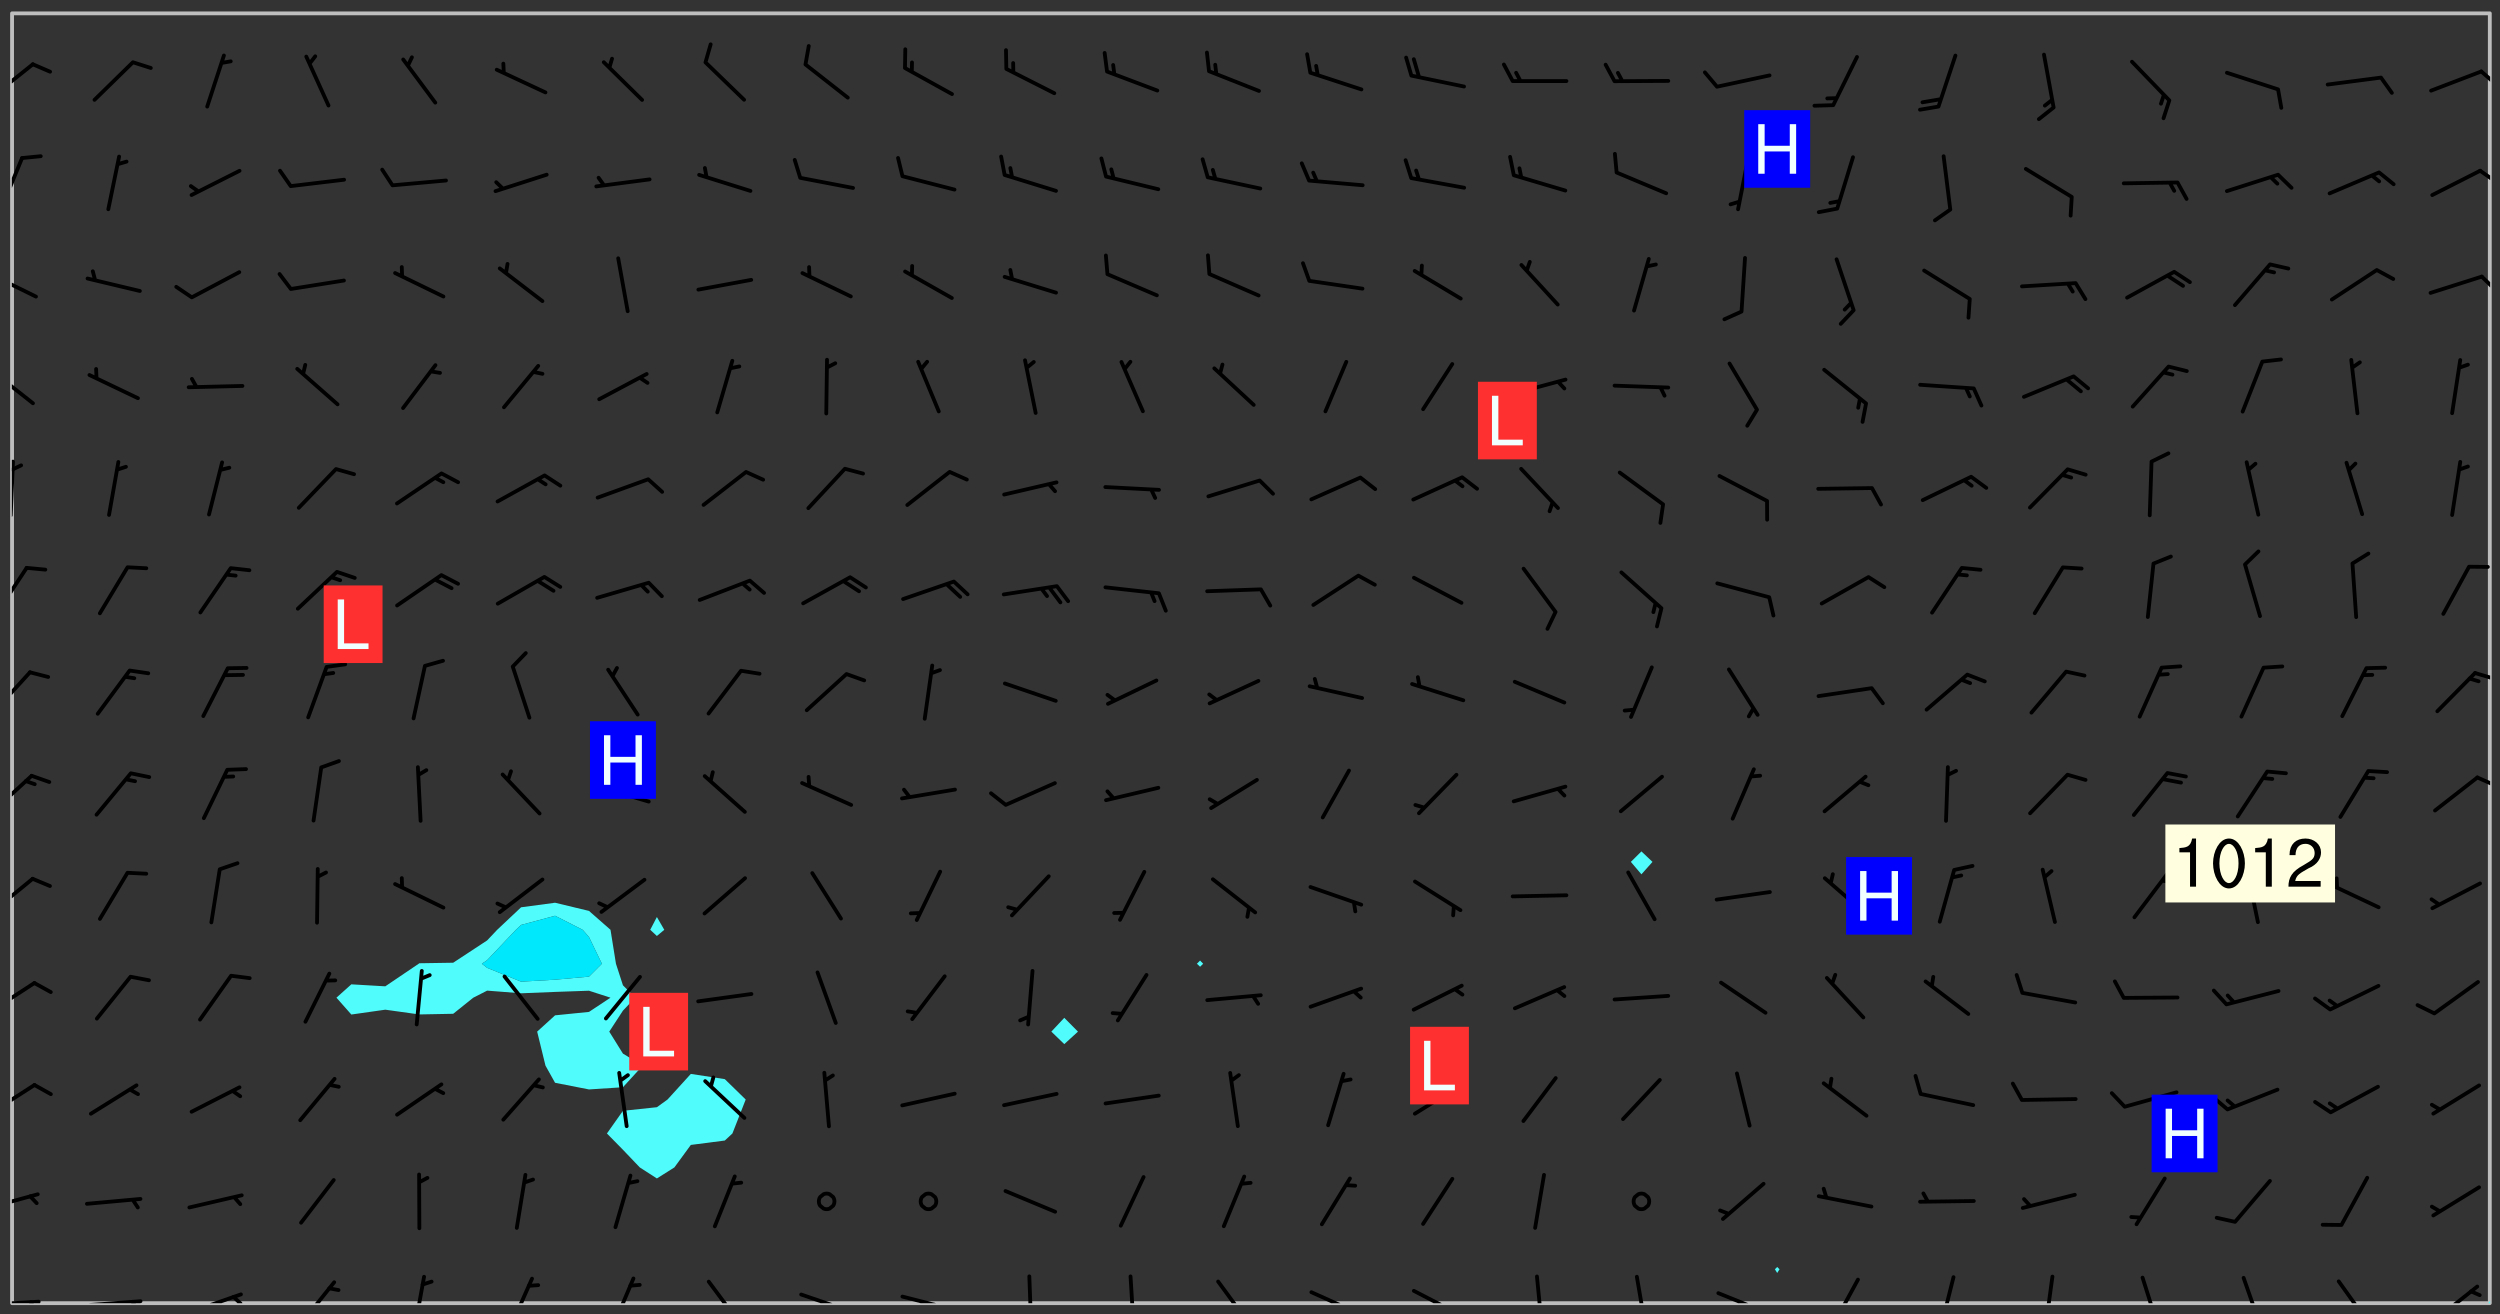 <svg xmlns="http://www.w3.org/2000/svg" role="img" xmlns:xlink="http://www.w3.org/1999/xlink" viewBox="142.45 309.95 326.84 171.84"><rect x="142.45" y="309.95" width="326.84" height="171.84" fill="#333333" stroke="none"/><defs><clipPath id="clip2"><path d="M 144 311.672 L 145 311.672 L 145 480.328 L 144 480.328 Z M 144 311.672"/></clipPath><clipPath id="clip3"><path d="M 144 311.672 L 468 311.672 L 468 480.328 L 144 480.328 Z M 144 311.672"/></clipPath><clipPath id="clip4"><path d="M 467 480 L 468 480 L 468 480.328 L 467 480.328 Z M 467 480"/></clipPath><clipPath id="clip5"><path d="M 467 311.672 L 468 311.672 L 468 480.328 L 467 480.328 Z M 467 311.672"/></clipPath><clipPath id="clip6"><path d="M 144 479 L 148 479 L 148 480.328 L 144 480.328 Z M 144 479"/></clipPath><clipPath id="clip7"><path d="M 146 479 L 148 479 L 148 480.328 L 146 480.328 Z M 146 479"/></clipPath><clipPath id="clip8"><path d="M 153 479 L 162 479 L 162 480.328 L 153 480.328 Z M 153 479"/></clipPath><clipPath id="clip9"><path d="M 159 479 L 161 479 L 161 480.328 L 159 480.328 Z M 159 479"/></clipPath><clipPath id="clip10"><path d="M 167 478 L 175 478 L 175 480.328 L 167 480.328 Z M 167 478"/></clipPath><clipPath id="clip11"><path d="M 172 479 L 175 479 L 175 480.328 L 172 480.328 Z M 172 479"/></clipPath><clipPath id="clip12"><path d="M 181 477 L 187 477 L 187 480.328 L 181 480.328 Z M 181 477"/></clipPath><clipPath id="clip13"><path d="M 196 476 L 199 476 L 199 480.328 L 196 480.328 Z M 196 476"/></clipPath><clipPath id="clip14"><path d="M 208 476 L 213 476 L 213 480.328 L 208 480.328 Z M 208 476"/></clipPath><clipPath id="clip15"><path d="M 222 476 L 226 476 L 226 480.328 L 222 480.328 Z M 222 476"/></clipPath><clipPath id="clip16"><path d="M 234 477 L 240 477 L 240 480.328 L 234 480.328 Z M 234 477"/></clipPath><clipPath id="clip17"><path d="M 246 478 L 255 478 L 255 480.328 L 246 480.328 Z M 246 478"/></clipPath><clipPath id="clip18"><path d="M 260 479 L 268 479 L 268 480.328 L 260 480.328 Z M 260 479"/></clipPath><clipPath id="clip19"><path d="M 276 476 L 278 476 L 278 480.328 L 276 480.328 Z M 276 476"/></clipPath><clipPath id="clip20"><path d="M 290 476 L 291 476 L 291 480.328 L 290 480.328 Z M 290 476"/></clipPath><clipPath id="clip21"><path d="M 301 477 L 307 477 L 307 480.328 L 301 480.328 Z M 301 477"/></clipPath><clipPath id="clip22"><path d="M 313 478 L 321 478 L 321 480.328 L 313 480.328 Z M 313 478"/></clipPath><clipPath id="clip23"><path d="M 327 478 L 334 478 L 334 480.328 L 327 480.328 Z M 327 478"/></clipPath><clipPath id="clip24"><path d="M 343 476 L 345 476 L 345 480.328 L 343 480.328 Z M 343 476"/></clipPath><clipPath id="clip25"><path d="M 356 476 L 358 476 L 358 480.328 L 356 480.328 Z M 356 476"/></clipPath><clipPath id="clip26"><path d="M 366 478 L 374 478 L 374 480.328 L 366 480.328 Z M 366 478"/></clipPath><clipPath id="clip27"><path d="M 381 476 L 386 476 L 386 480.328 L 381 480.328 Z M 381 476"/></clipPath><clipPath id="clip28"><path d="M 395 476 L 399 476 L 399 480.328 L 395 480.328 Z M 395 476"/></clipPath><clipPath id="clip29"><path d="M 409 476 L 412 476 L 412 480.328 L 409 480.328 Z M 409 476"/></clipPath><clipPath id="clip30"><path d="M 422 476 L 425 476 L 425 480.328 L 422 480.328 Z M 422 476"/></clipPath><clipPath id="clip31"><path d="M 435 476 L 439 476 L 439 480.328 L 435 480.328 Z M 435 476"/></clipPath><clipPath id="clip32"><path d="M 447 477 L 453 477 L 453 480.328 L 447 480.328 Z M 447 477"/></clipPath><clipPath id="clip33"><path d="M 460 477 L 467 477 L 467 480.328 L 460 480.328 Z M 460 477"/></clipPath><clipPath id="clip34"><path d="M 144 465 L 148 465 L 148 469 L 144 469 Z M 144 465"/></clipPath><clipPath id="clip35"><path d="M 144 451 L 148 451 L 148 456 L 144 456 Z M 144 451"/></clipPath><clipPath id="clip36"><path d="M 144 438 L 148 438 L 148 443 L 144 443 Z M 144 438"/></clipPath><clipPath id="clip37"><path d="M 144 424 L 147 424 L 147 430 L 144 430 Z M 144 424"/></clipPath><clipPath id="clip38"><path d="M 144 411 L 147 411 L 147 417 L 144 417 Z M 144 411"/></clipPath><clipPath id="clip39"><path d="M 466 411 L 468 411 L 468 413 L 466 413 Z M 466 411"/></clipPath><clipPath id="clip40"><path d="M 144 397 L 147 397 L 147 404 L 144 404 Z M 144 397"/></clipPath><clipPath id="clip41"><path d="M 465 397 L 468 397 L 468 399 L 465 399 Z M 465 397"/></clipPath><clipPath id="clip42"><path d="M 144 383 L 147 383 L 147 391 L 144 391 Z M 144 383"/></clipPath><clipPath id="clip43"><path d="M 144 370 L 145 370 L 145 378 L 144 378 Z M 144 370"/></clipPath><clipPath id="clip44"><path d="M 144 370 L 146 370 L 146 372 L 144 372 Z M 144 370"/></clipPath><clipPath id="clip45"><path d="M 144 358 L 148 358 L 148 363 L 144 363 Z M 144 358"/></clipPath><clipPath id="clip46"><path d="M 144 345 L 148 345 L 148 349 L 144 349 Z M 144 345"/></clipPath><clipPath id="clip47"><path d="M 466 345 L 468 345 L 468 349 L 466 349 Z M 466 345"/></clipPath><clipPath id="clip48"><path d="M 144 330 L 146 330 L 146 338 L 144 338 Z M 144 330"/></clipPath><clipPath id="clip49"><path d="M 466 332 L 468 332 L 468 334 L 466 334 Z M 466 332"/></clipPath><clipPath id="clip50"><path d="M 144 318 L 147 318 L 147 323 L 144 323 Z M 144 318"/></clipPath><clipPath id="clip51"><path d="M 466 319 L 468 319 L 468 322 L 466 322 Z M 466 319"/></clipPath><g id="surface487" clip-path="url(#clip1)"><path fill="#fff" fill-opacity="0" fill-rule="evenodd" d="M 0 0 L 1000 0 L 1000 1000 L 0 1000 Z M 0 0"/><path fill="#d3d3d3" fill-opacity="0" fill-rule="evenodd" d="M162.152 355.867L161.918 356.16 161.977 356.395 162.094 356.566 162.27 356.801 162.562 357.148 162.676 357.207 162.793 357.035 162.852 356.801 163.027 356.625 163.492 356.449 164.191 356.449 164.426 356.742 164.715 357.559 164.773 357.734 164.949 357.965 165.301 358.199 166 358.898 166.172 359.074 166.406 359.422 166.641 359.832 166.93 360.414 167.34 360.879 167.57 361.113 167.805 361.289 167.922 361.52 168.098 361.812 168.27 362.977 168.27 363.211 168.328 363.5 168.387 363.617 168.504 363.734 168.852 364.145 168.969 364.316 169.145 364.492 169.32 364.727 169.438 364.898 169.609 365.25 169.668 365.484 169.902 365.891 170.137 365.832 169.961 366.008 169.902 366.938 169.32 366.938 169.086 366.824 168.738 366.938 168.621 367.055 168.562 367.348 168.504 367.523 168.387 367.695 167.922 367.988 167.863 368.223 167.805 368.336 167.805 368.98 167.863 369.152 167.863 369.562 167.922 369.621 167.922 370.027 167.98 370.434 168.098 370.609 168.156 370.668 168.387 371.309 168.328 371.602 168.328 372.301 168.27 372.883 168.27 373.117 168.211 373.348 168.156 373.699 168.156 375.621 168.211 375.738 168.637 375.738 168.27 375.855 168.246 376.207 169.137 377.375 170.879 377.914 172.219 378.273 172.219 378.812 172.309 379.621 172.844 380.336 174.363 380.605 175.254 380.52 175.344 381.684 175.879 381.863 177.039 381.684 179.094 380.699 180.254 380.336 182.133 380.16 183.828 379.98 183.648 380.699 182.133 380.785 180.883 380.875 180.078 381.145 179.004 381.953 179.273 382.672 179.809 383.57 179.629 384.195 179.363 385.004 179.629 386.082 180.254 386.98 181.059 387.16 182.309 386.98 182.043 387.703 182.141 388.207 182.195 388.5 182.195 388.672 182.254 388.965 182.254 389.371 182.43 389.488 182.781 389.605 183.188 389.605 183.48 389.43 183.594 389.312 183.652 389.195 183.77 388.965 183.828 388.789 184.18 388.324 184.41 388.148 184.586 388.09 184.762 388.148 184.82 388.324 184.938 389.312 184.992 389.781 185.051 389.953 185.168 390.188 185.344 390.246 186.16 390.305 186.449 390.305 186.566 390.539 186.625 390.945 186.684 391.297 186.684 392.402 186.801 392.695 186.918 393.043 187.207 393.742 187.383 394.094 187.965 394.848 188.316 395.023 188.488 395.082 188.957 395.316 189.598 395.781 189.945 396.016 190.238 396.191 190.531 396.246 190.762 396.309 191.578 396.656 191.871 396.832 191.984 397.004 192.336 397.355 192.453 397.531 192.977 398.172 192.977 398.461 193.035 398.812 193.035 399.16 193.094 399.512 193.152 399.801 193.27 399.859 193.441 399.918 193.617 399.918 194.199 400.152 194.375 400.27 194.551 400.559 194.727 400.793 194.84 401.027 195.133 401.258 195.25 401.375 195.25 401.785 195.309 401.84 195.598 402.074 195.832 402.191 195.891 402.309 196.008 402.48 196.066 402.598 196.297 402.832 196.355 403.008 196.59 403.066 196.707 403.125 196.59 403.238 196.531 403.355 196.531 403.473 196.414 403.766 196.297 404.055 196.297 404.637 196.473 404.754 196.59 404.812 196.648 404.93 196.766 405.047 196.879 405.105 197.055 405.453 197.113 405.805 197.172 406.211 197.172 406.387 197.113 406.562 196.996 407.262 196.996 407.434 197.113 407.609 197.406 407.902 197.812 407.902 197.988 408.02 198.105 408.191 198.223 408.484 198.223 408.719 197.695 408.719 197.465 408.484 197.23 408.484 197.055 408.543 196.996 409.242 197.055 409.59 197.172 409.766 197.348 410.176 197.465 410.406 197.754 410.875 197.93 410.93 198.453 410.93 198.688 410.988 199.445 411.629 199.504 411.922 199.504 412.156 199.562 412.215 199.793 412.562 199.793 412.914 199.676 413.086 199.676 413.379 199.969 413.668 200.262 413.844 200.434 413.902 200.727 414.078 201.02 414.195 201.602 414.602 201.891 414.836 202.184 415.012 202.402 415.172 202.418 415.184 202.648 415.359 203.289 415.883 203.465 416.117 203.582 416.293 203.758 416.469 203.871 416.641 203.871 417.281 203.988 417.457 204.457 417.574 205.039 417.691 205.273 417.75 205.504 417.863 205.797 417.98 205.91 418.039 206.496 418.391 206.785 418.562 206.961 418.625 207.137 418.68 207.312 418.738 208.012 419.09 208.301 419.266 208.535 419.32 208.824 419.496 209.059 419.613 209.699 420.02 209.992 420.137 210.164 420.195 210.398 420.254 210.809 420.312 211.039 420.371 211.273 420.488 211.332 420.66 210.922 420.836 211.391 420.895 211.449 421.188 211.562 421.422 211.738 421.477 211.973 421.535 212.148 421.594 212.555 421.711 213.195 421.945 213.312 422.117 213.371 422.352 213.371 422.527 213.312 422.645 213.254 423.051 213.488 423.285 213.605 423.344 213.953 423.461 214.594 423.691 214.77 423.809 215.059 423.926 215.234 424.102 215.469 424.566 216.051 425.672 216.227 425.848 216.574 426.023 216.75 426.141 217.102 426.258 218.148 426.781 218.383 426.84 218.848 426.953 219.141 427.012 219.605 427.188 220.363 427.77 220.598 428.004 220.945 428.469 221.121 428.645 221.41 428.879 222.227 429.578 222.52 429.754 222.809 430.043 223.102 430.219 223.395 430.508 224.09 431.148 224.266 431.324 224.559 431.559 224.848 431.793 225.316 432.082 225.957 432.664 226.305 432.898 226.539 433.191 226.887 433.539 227.238 434.004 228.172 434.996 228.52 435.402 228.637 435.578 228.871 435.637 228.984 435.754 229.629 435.93 229.859 436.043 230.094 436.102 230.387 436.277 230.617 436.395 231.551 437.094 231.957 437.5 232.191 437.676 232.598 437.852 232.832 437.969 233.648 438.316 233.996 438.551 234.23 438.668 234.523 438.957 234.754 439.074 235.512 439.426 235.863 439.598 236.094 439.656 236.387 439.773 236.621 439.832 237.492 440.008 238.309 440.008 238.777 440.238 238.949 440.297 239.824 440.996 240.289 441.113 240.582 441.172 240.758 441.23 240.988 441.289 241.457 441.348 241.805 441.406 242.156 441.465 242.562 441.523 242.855 441.523 243.027 441.582 243.027 441.812 243.203 441.988 243.496 441.988 243.844 442.047 244.195 442.105 244.895 442.223 245.535 442.223 246 441.988 246.293 441.812 246.465 441.695 246.875 441.523 247.164 441.348 248.098 440.883 248.566 440.59 249.09 440.297 249.555 440.125 250.02 439.949 251.07 439.484 251.359 439.367 251.77 439.25 252.059 439.133 252.586 438.957 254.102 438.258 254.684 437.91 254.973 437.852 255.266 437.793 255.613 437.676 256.488 437.445 256.84 437.328 256.953 437.328 257.188 437.27 258.062 437.035 258.297 436.977 259.109 436.977 259.461 436.918 260.277 436.801 260.449 436.742 260.801 436.688 261.094 436.629 261.324 436.57 262.141 436.395 262.316 436.336 262.664 436.336 262.898 436.277 263.363 436.16 264.121 435.988 264.355 435.93 264.703 435.93 265.113 435.812 265.402 435.754 266.688 435.695 266.977 435.695 267.387 435.637 267.617 435.578 267.793 435.578 268.668 435.461 269.074 435.461 269.484 435.344 269.832 435.344 270.184 435.23 271.055 435.172 272.805 435.172 273.852 435.461 274.262 435.578 274.551 435.695 274.902 435.812 275.191 435.93 276.242 436.102 276.531 436.16 276.824 436.16 277.117 436.219 277.289 436.277 277.699 436.336 277.871 436.395 277.988 436.453 278.105 436.453 278.223 436.512 278.574 436.57 278.688 436.57 279.098 436.637 281.02 437.031 282.945 437.426 284.465 437.875 286.16 438.594 288.305 439.398 289.91 438.68 291.34 437.875 292.5 436.797 293.75 436.348 296.785 435.629 298.66 435.27 300.805 433.922 303.039 432.668 305.539 431.41 307.234 430.961 309.02 430.781 310.18 430.512 310.805 431.051 312.145 430.781 312.859 429.793 313.844 428.449 314.289 428.27 315.094 427.91 316.969 427.371 318.754 426.922 320.004 426.652 321.164 426.562 322.863 426.473 324.824 426.203 326.074 426.113 326.613 426.113 327.238 426.023 328.129 426.023 330.273 425.844 332.684 425.664 335.273 425.574 336.969 425.754 338.578 425.844 340.008 426.203 341.168 426.922 343.043 427.91 344.203 429.438 344.469 430.152 345.098 430.242 345.453 431.141 345.988 431.68 346.523 433.207 347.598 433.566 348.133 433.566 347.328 434.102 347.418 435.809 348.133 438.504 349.023 439.309 349.918 440.297 350.633 441.555 352.418 442.094 353.938 441.914 354.293 443.258 355.902 442.453 356.883 441.914 357.152 442.184 357.469 441.969 357.688 441.824 358.488 442.273 358.938 441.914 359.293 441.914 359.828 441.645 360.367 440.926 360.902 440.656 361.527 439.668 362.688 440.117 363.527 440.488 364.922 441.105 366.617 440.926 368.223 440.926 370.008 441.016 370.188 439.309 370.723 437.965 371.527 438.234 372.02 439.082 372.422 439.488 372.332 440.027 372.332 440.387 373.047 440.836 373.758 440.566 375.188 440.566 375.547 441.555 375.992 442.812 376.707 444.156 377.957 444.785 379.652 445.414 380.367 445.234 380.547 444.695 381.527 444.605 381.977 444.965 382.062 446.223 381.797 446.852 381.262 447.031 381.262 447.57 381.977 448.555 382.242 449.094 383.227 450.082 384.027 451.16 383.762 451.52 383.672 452.418 383.047 454.75 382.691 456.816 382.602 458.609 382.422 459.328 382.332 459.867 382.332 461.305 381.352 463.188 380.992 464.895 380.457 465.793 379.652 466.961 379.387 467.5 381.441 468.754 381.527 469.113 381.172 469.652 381.082 469.473 381.082 470.281 381.172 471.719 380.727 472.434 379.652 472.527 379.387 473.242 379.922 474.141 380.727 474.859 381.887 475.668 383.227 475.938 383.672 476.297 383.316 476.746 381.527 476.656 380.277 476.207 379.562 475.488 378.938 475.398 378.762 478.988 378.574 480.297 467.934 480.297 467.934 311.703 412.664 311.703 412.664 360.785 413.426 360.91 416.715 361.453 418.738 364.289 418.738 367.043 421.09 367.375 423.438 367.707 427.488 367.707 426.109 371.867 424.086 372.574 422.062 373.277 421.52 373.621 418.926 375.238 418.738 375.355 416.715 373.277 415.984 370.535 413.312 368.457 411.938 364.957 411.871 364.875 409.914 362.203 412.664 360.785 412.664 311.703 294.422 311.703 294.422 403.117 294.539 403.148 294.672 403.16 294.746 403.234 294.852 403.281 294.941 403.34 295.027 403.398 295.117 403.457 295.414 403.754 295.473 403.844 295.504 403.961 295.531 404.078 295.547 404.215 295.516 404.332 295.457 404.422 295.398 404.508 295.355 404.613 295.309 404.715 295.281 404.836 295.281 404.98 295.457 405.25 295.605 405.398 295.68 405.484 295.754 405.559 295.797 405.664 295.859 405.754 295.918 405.84 295.961 405.945 296.02 406.035 296.066 406.137 296.109 406.242 296.168 406.328 296.285 406.508 296.359 406.582 296.422 406.668 296.48 406.758 296.523 406.863 296.582 406.953 296.641 407.039 296.703 407.129 296.762 407.219 296.805 407.32 296.922 407.5 296.996 407.574 297.055 407.66 297.129 407.734 297.219 407.793 297.324 407.84 297.473 407.84 297.605 407.824 297.738 407.84 297.84 407.793 297.914 407.719 297.961 407.617 297.945 407.484 297.945 407.336 297.898 407.23 297.871 407.113 297.824 407.012 297.797 406.891 297.754 406.789 297.691 406.699 297.648 406.598 297.605 406.492 297.574 406.375 297.559 406.242 297.547 406.105 297.633 406.047 297.691 405.961 297.812 405.93 297.855 406.035 297.871 406.168 297.871 406.285 297.93 406.387 297.988 406.477 298.078 406.535 298.227 406.684 298.285 406.773 298.328 406.879 298.316 406.98 298.402 407.039 298.508 407.086 298.594 407.145 298.684 407.203 298.758 407.277 298.641 407.305 298.535 407.352 298.449 407.41 298.375 407.484 298.316 407.574 298.254 407.66 298.227 407.781 298.18 407.883 298.137 407.988 298.105 408.105 298.094 408.238 298.078 408.371 298.078 408.52 298.105 408.637 298.152 408.742 298.195 408.844 298.254 408.934 298.328 409.008 298.418 409.066 298.492 409.141 298.582 409.199 298.641 409.289 298.684 409.395 298.73 409.496 298.848 409.527 298.98 409.543 299.129 409.543 299.246 409.512 299.352 409.555 299.395 409.66 299.441 409.762 299.469 409.883 299.5 410 299.527 410.117 299.559 410.238 299.586 410.355 299.691 410.398 299.793 410.445 299.926 410.43 300.074 410.578 300.137 410.664 300.211 410.738 300.281 410.812 300.371 410.875 300.477 410.918 300.578 410.961 300.695 410.992 300.832 411.008 300.949 410.977 301.023 410.902 301.051 410.785 301.039 410.652 301.008 410.531 300.98 410.414 301.023 410.309 301.141 410.309 301.23 410.371 301.348 410.398 301.496 410.398 301.629 410.414 301.777 410.414 301.91 410.43 302.043 410.414 302.191 410.414 302.324 410.398 302.457 410.387 302.594 410.398 302.711 410.371 302.844 410.355 303.035 410.297 302.977 410.473 302.961 410.605 302.934 410.727 302.918 410.859 302.859 410.945 302.727 410.961 302.621 411.008 302.516 411.051 302.398 411.082 302.281 411.109 302.016 411.141 301.867 411.141 301.734 411.156 301.66 411.23 301.719 411.316 301.867 411.465 301.984 411.645 302.059 411.715 302.148 411.777 302.238 411.836 302.324 411.895 302.414 411.953 302.516 411.996 302.621 412.059 302.727 412.102 302.812 412.16 302.918 412.207 303.02 412.25 303.199 412.367 303.258 412.457 303.215 412.559 303.168 412.664 303.184 412.797 303.406 413.02 303.465 413.109 303.508 413.211 303.539 413.332 303.582 413.434 303.598 413.566 303.629 413.684 303.641 413.82 303.672 413.938 303.82 414.086 303.922 414.129 304.027 414.172 304.145 414.203 304.277 414.219 304.414 414.234 304.531 414.234 304.648 414.203 304.738 414.145 304.781 414.039 304.828 413.938 304.871 413.832 304.902 413.715 304.914 413.582 304.914 413.434 304.902 413.301 304.887 413.168 304.855 413.051 304.812 412.945 304.766 412.84 304.723 412.738 304.68 412.633 304.664 412.5 304.68 412.367 304.707 412.25 304.738 412.133 304.766 412.012 304.812 411.91 304.902 411.852 304.988 411.789 305.062 411.715 305.152 411.656 305.375 411.434 305.434 411.348 305.508 411.273 305.625 411.094 305.684 411.008 305.684 410.859 305.609 410.785 305.508 410.738 305.402 410.695 305.301 410.652 305.242 410.562 305.195 410.457 305.168 410.34 305.258 410.281 305.375 410.25 305.477 410.207 305.656 410.09 305.805 409.941 305.816 409.809 305.805 409.703 305.715 409.645 305.582 409.66 305.434 409.66 305.301 409.676 305.168 409.66 305.047 409.629 304.961 409.57 304.887 409.496 304.828 409.406 304.766 409.32 304.648 409.141 304.59 409.055 304.621 408.934 304.707 408.875 304.828 408.844 304.887 408.758 304.887 408.637 304.855 408.52 304.797 408.43 304.738 408.344 304.691 408.238 304.664 408.121 304.648 407.988 304.707 407.898 304.781 407.824 304.871 407.766 304.988 407.586 305.062 407.512 305.121 407.426 305.27 407.277 305.391 407.246 305.523 407.23 305.656 407.246 305.73 407.32 305.773 407.426 305.789 407.559 305.758 407.676 305.641 407.707 305.508 407.719 305.359 407.867 305.316 407.973 305.27 408.074 305.242 408.195 305.211 408.312 305.211 408.461 305.242 408.578 305.285 408.684 305.344 408.773 305.418 408.844 305.492 408.918 305.609 408.949 305.73 408.977 305.848 408.949 305.98 408.934 306.098 408.934 306.188 408.992 306.262 409.066 306.309 409.172 306.367 409.258 306.469 409.305 306.602 409.32 306.707 409.363 306.793 409.422 306.781 409.527 306.707 409.602 306.527 409.719 306.469 409.809 306.379 409.867 306.309 409.941 306.234 410.016 306.172 410.105 306.145 410.223 306.129 410.355 306.145 410.488 306.129 410.621 306.129 410.77 306.145 410.902 306.172 411.02 306.203 411.141 306.277 411.215 306.367 411.273 306.453 411.332 306.543 411.391 306.66 411.422 306.66 411.508 306.559 411.555 306.469 411.613 306.203 411.645 306.086 411.672 305.938 411.672 305.832 411.715 305.73 411.762 305.672 411.852 305.609 412.086 305.598 412.219 305.566 412.34 305.551 412.473 305.551 412.766 305.539 412.898 305.551 413.035 305.566 413.168 305.699 413.184 305.832 413.195 305.953 413.227 306.039 413.285 306.113 413.359 306.16 413.465 306.203 413.566 306.219 413.699 306.219 414.145 306.203 414.277 306.203 414.723 306.234 414.988 306.262 415.105 306.277 415.238 306.309 415.355 306.395 415.566 306.426 415.832 306.426 415.98 306.395 416.098 306.367 416.215 306.336 416.336 306.309 416.453 306.277 416.57 306.246 416.691 306.234 416.824 306.219 416.957 306.309 417.016 306.426 416.984 306.527 417 306.574 417.105 306.543 417.371 306.543 417.812 306.5 417.918 306.453 418.023 306.41 418.125 306.367 418.23 306.309 418.316 306.277 418.438 306.234 418.555 306.203 418.672 306.188 418.805 306.203 418.938 306.262 419.027 306.367 419.074 306.453 419.133 306.512 419.219 306.5 419.355 306.469 419.473 306.426 419.574 306.426 420.02 306.41 420.152 306.41 420.301 306.379 420.418 306.336 420.523 306.309 420.641 306.262 420.746 306.219 420.848 306.188 420.969 306.16 421.086 306.129 421.219 306.098 421.336 306.07 421.453 306.027 421.559 305.996 421.676 305.965 421.797 305.953 421.93 305.938 422.062 305.938 422.359 305.965 422.477 305.965 422.625 306.012 423.023 306.039 423.141 306.098 423.23 306.219 423.262 306.367 423.262 306.5 423.246 306.559 423.336 306.559 423.453 306.5 423.543 306.41 423.602 306.309 423.645 306.203 423.691 306.113 423.75 306.027 423.809 305.891 423.824 305.773 423.793 305.641 423.777 305.539 423.824 305.477 423.91 305.465 424.047 305.449 424.18 305.418 424.297 305.391 424.414 305.375 424.547 305.344 424.668 305.344 424.965 305.359 425.098 305.391 425.215 305.391 425.363 305.402 425.496 305.402 425.645 305.375 425.762 305.328 425.863 305.301 425.984 305.27 426.102 305.211 426.191 305.137 426.266 305.035 426.309 304.93 426.355 304.812 426.383 304.691 426.414 304.59 426.367 304.648 426.281 304.754 426.234 304.781 426.117 304.812 426 304.84 425.879 304.871 425.762 304.871 425.613 304.887 425.48 304.855 425.363 304.812 425.258 304.707 425.273 304.633 425.348 304.531 425.391 304.441 425.453 304.367 425.527 304.324 425.629 304.309 425.762 304.277 425.879 304.25 426 304.219 426.117 304.191 426.234 304.16 426.355 304.133 426.473 304.102 426.59 304.059 426.695 303.969 426.754 303.879 426.754 303.762 426.723 303.73 426.637 303.746 426.5 303.715 426.383 303.715 426.234 303.703 426.102 303.703 425.953 303.641 425.719 303.613 425.598 303.57 425.496 303.523 425.391 303.465 425.305 303.406 425.215 303.363 425.109 303.301 425.023 303.152 424.875 303.082 424.801 302.977 424.754 302.871 424.711 302.77 424.668 302.473 424.371 302.383 424.297 302.297 424.238 302.191 424.195 302.102 424.133 302.016 424.074 301.91 424.031 301.82 423.973 301.734 423.91 301.66 423.84 301.555 423.793 301.469 423.734 301.363 423.691 301.273 423.629 301.172 423.586 301.066 423.543 300.98 423.484 300.875 423.438 300.77 423.395 300.668 423.348 300.578 423.289 300.477 423.246 300.371 423.203 300.281 423.141 300.164 423.113 300.031 423.098 299.898 423.113 299.75 423.113 299.617 423.129 299.5 423.098 299.41 423.039 299.336 422.965 299.246 422.906 299.145 422.859 298.996 422.859 298.875 422.832 298.773 422.789 298.699 422.715 298.582 422.535 298.492 422.477 298.391 422.434 298.301 422.371 298.195 422.328 298.105 422.27 298.02 422.211 297.914 422.164 297.855 422.078 297.797 421.988 297.754 421.883 297.707 421.781 297.633 421.707 297.547 421.648 297.473 421.574 297.383 421.516 297.16 421.293 297.117 421.188 297.086 420.922 297.191 420.879 297.336 420.879 297.441 420.922 297.516 420.996 297.605 421.055 297.691 421.113 297.797 421.16 297.887 421.219 298.035 421.367 298.105 421.441 298.254 421.59 298.316 421.676 298.391 421.75 298.477 421.809 298.551 421.883 298.641 421.945 298.73 422.004 298.816 422.062 299.086 422.238 299.188 422.285 299.293 422.328 299.395 422.371 299.441 422.297 299.5 422.211 299.574 422.137 299.645 422.062 299.75 422.105 299.824 422.18 299.883 422.27 299.926 422.371 299.973 422.477 300.016 422.582 300.137 422.609 300.254 422.582 300.328 422.492 300.371 422.387 300.43 422.297 300.504 422.223 300.609 422.18 300.727 422.152 300.859 422.164 300.949 422.223 301.098 422.371 301.156 422.461 301.199 422.566 301.246 422.668 301.289 422.773 301.332 422.875 301.438 422.922 301.543 422.965 301.676 422.98 301.762 422.922 301.82 422.832 301.895 422.758 302 422.715 302.117 422.742 302.223 422.789 302.324 422.832 302.43 422.875 302.531 422.922 302.711 423.039 302.711 423.156 302.695 423.289 302.711 423.422 302.727 423.559 302.785 423.645 302.887 423.691 303.008 423.719 303.125 423.75 303.273 423.75 303.391 423.719 303.449 423.629 303.629 423.512 303.688 423.422 303.762 423.348 303.82 423.262 303.938 423.082 304.117 422.965 304.234 422.996 304.324 423.055 304.367 423.129 304.352 423.262 304.352 423.379 304.441 423.438 304.59 423.438 304.723 423.422 304.855 423.41 305.121 423.379 305.227 423.336 305.344 423.305 305.465 423.277 305.539 423.203 305.609 423.129 305.672 423.039 305.656 422.934 305.609 422.832 305.508 422.789 305.402 422.773 305.285 422.801 305.02 422.832 304.871 422.832 304.797 422.758 304.707 422.699 304.59 422.668 304.473 422.641 304.34 422.625 304.191 422.625 304.059 422.641 303.762 422.641 303.656 422.594 303.508 422.445 303.465 422.344 303.406 422.254 303.629 422.031 303.715 421.973 303.82 421.93 303.938 421.898 304.07 421.883 304.203 421.898 304.34 421.914 304.441 421.957 304.574 421.945 304.664 421.883 304.766 421.84 304.828 421.75 304.781 421.648 304.691 421.59 304.574 421.559 304.473 421.516 304.414 421.426 304.352 421.336 304.352 421.219 304.367 421.086 304.473 421.039 304.547 420.969 304.547 420.848 304.457 420.789 304.426 420.672 304.516 420.613 304.59 420.539 304.633 420.434 304.691 420.344 304.738 420.242 304.754 420.109 304.754 419.961 304.707 419.855 304.664 419.754 304.574 419.695 304.441 419.68 304.34 419.637 304.203 419.621 304.086 419.59 303.641 419.59 303.508 419.574 303.375 419.562 303.242 419.547 303.125 419.516 302.977 419.516 302.844 419.5 302.711 419.488 302.445 419.457 302.324 419.414 302.238 419.355 302.164 419.281 302.164 419.133 302.176 419 302.281 418.953 302.383 418.91 302.516 418.895 302.668 418.895 302.801 418.879 303.094 418.879 303.215 418.91 303.316 418.953 303.406 419.012 303.641 419.074 303.762 419.027 303.852 418.969 303.953 418.926 304.086 418.91 304.191 418.953 304.293 419 304.426 419.012 304.547 418.984 304.691 418.984 304.812 418.953 304.93 418.926 305.035 418.879 305.109 418.805 305.195 418.746 305.344 418.598 305.402 418.512 305.449 418.406 305.477 418.289 305.492 418.184 305.391 418.141 305.301 418.082 305.184 418.051 305.078 418.008 304.988 417.945 304.914 417.859 304.84 417.785 304.738 417.742 304.633 417.695 304.531 417.652 304.473 417.562 304.426 417.461 304.34 417.25 304.277 417.164 304.219 417.074 304.145 417 304.059 416.941 303.789 416.941 303.672 416.973 303.582 417.031 303.48 417.074 303.348 417.09 303.242 417.074 303.215 416.957 303.152 416.867 303.035 416.836 302.934 416.793 302.785 416.645 302.754 416.527 302.738 416.422 302.812 416.348 302.992 416.23 303.109 416.203 303.227 416.172 303.363 416.188 303.465 416.23 303.57 416.273 303.672 416.32 303.777 416.363 303.895 416.395 304.027 416.41 304.145 416.438 304.277 416.453 304.383 416.438 304.473 416.379 304.398 416.305 304.293 416.262 304.219 416.188 304.145 416.098 303.996 415.949 303.91 415.891 303.82 415.832 303.746 415.758 303.656 415.699 303.555 415.652 303.434 415.625 303.332 415.578 303.227 415.535 303.109 415.504 303.008 415.461 302.887 415.43 302.738 415.43 302.621 415.461 302.516 415.504 302.43 415.566 302.25 415.684 302.164 415.742 302.074 415.801 301.969 415.848 301.883 415.906 301.777 415.949 301.676 415.992 301.57 416.039 301.496 416.113 301.438 416.203 301.379 416.289 301.332 416.395 301.273 416.48 301.199 416.555 301.066 416.543 300.949 416.512 300.832 416.512 300.758 416.586 300.668 416.645 300.594 416.719 300.504 416.777 300.418 416.836 300.312 416.883 300.211 416.926 300.074 416.941 299.973 416.898 299.824 416.75 299.719 416.703 299.633 416.703 299.527 416.75 299.426 416.793 299.305 416.824 299.188 416.793 299.113 416.719 299.113 416.602 299.145 416.48 299.219 416.41 299.277 416.32 299.352 416.246 299.469 416.215 299.574 416.172 299.867 416.172 300 416.156 300.137 416.141 300.238 416.098 300.328 416.039 300.43 415.992 300.52 415.934 300.652 415.922 300.742 415.98 300.875 415.992 300.965 415.934 301.051 415.875 301.156 415.832 301.246 415.773 301.332 415.711 301.422 415.652 301.57 415.504 301.629 415.418 301.688 415.328 301.793 415.285 301.926 415.27 302.043 415.297 302.164 415.328 302.223 415.27 302.281 415.18 302.312 414.914 302.34 414.797 302.445 414.809 302.578 414.824 302.68 414.781 302.77 414.723 302.828 414.633 302.902 414.559 302.961 414.469 303.008 414.367 303.02 414.234 303.008 414.102 302.961 413.996 302.812 413.848 302.754 413.758 302.695 413.672 302.652 413.566 302.652 413.121 302.668 412.988 302.668 412.84 302.68 412.707 302.621 412.648 302.531 412.707 302.43 412.664 302.25 412.547 302.164 412.488 302.102 412.398 302.043 412.309 301.969 412.234 301.883 412.176 301.762 412.207 301.66 412.219 301.555 412.266 301.469 412.324 301.363 412.367 301.215 412.516 301.125 412.574 301.039 412.633 300.949 412.695 300.844 412.738 300.711 412.754 300.711 412.633 300.816 412.59 300.934 412.559 301.008 412.488 301.051 412.383 301.051 412.234 301.023 412.117 300.875 411.969 300.742 411.953 300.594 411.953 300.477 411.984 300.371 412.027 300.27 412.07 300.18 412.133 300.062 412.16 299.988 412.086 300 411.953 299.957 411.852 299.914 411.746 299.824 411.688 299.707 411.715 299.586 411.746 299.469 411.777 299.367 411.82 299.246 411.852 299.145 411.895 299.039 411.938 298.949 411.996 298.848 412.012 298.848 411.895 298.863 411.762 298.805 411.672 298.73 411.715 298.582 411.863 298.523 411.953 298.449 412.027 298.402 412.133 298.359 412.234 298.285 412.309 298.227 412.398 298.152 412.473 298.094 412.559 298.02 412.633 297.93 412.695 297.855 412.766 297.781 412.84 297.68 412.855 297.547 412.871 297.441 412.828 297.441 412.707 297.59 412.559 297.633 412.457 297.691 412.367 297.738 412.266 297.781 412.16 297.84 412.07 297.871 411.953 297.914 411.852 297.945 411.73 297.973 411.613 298.02 411.508 298.062 411.406 298.105 411.301 298.18 411.23 298.27 411.168 298.359 411.109 298.461 411.066 298.758 411.066 299.023 411.035 299.129 410.992 299.055 410.918 298.938 410.887 298.832 410.844 298.742 410.785 298.641 410.738 298.551 410.68 298.449 410.637 298.344 410.594 298.254 410.531 298.168 410.473 298.062 410.43 297.961 410.387 297.84 410.355 297.723 410.324 297.621 410.281 297.5 410.25 297.398 410.207 297.309 410.148 297.266 410.043 297.25 409.91 297.352 409.867 297.484 409.852 297.621 409.867 297.754 409.852 297.855 409.809 297.914 409.719 297.93 409.613 297.84 409.555 297.766 409.48 297.664 409.438 297.574 409.379 297.426 409.23 297.383 409.125 297.367 408.992 297.367 408.699 297.309 408.609 297.219 408.551 297.145 408.477 297.102 408.371 297.07 408.254 297.012 408.164 296.938 408.09 296.82 408.062 296.746 407.988 296.656 407.93 296.566 407.867 296.48 407.809 296.406 407.734 296.348 407.648 296.301 407.543 296.215 407.484 296.066 407.336 295.871 407.277 295.738 407.293 295.637 407.336 295.562 407.41 295.516 407.512 295.473 407.617 295.414 407.707 295.355 407.793 295.059 408.09 294.969 408.148 294.883 408.148 294.82 408.062 294.777 407.957 294.809 407.84 294.867 407.75 294.895 407.633 294.883 407.5 294.793 407.438 294.688 407.484 294.57 407.512 294.453 407.543 294.184 407.719 294.082 407.766 293.965 407.793 293.859 407.84 293.77 407.898 293.668 407.941 293.609 407.855 293.562 407.75 293.578 407.617 293.625 407.512 293.695 407.438 293.77 407.367 293.828 407.277 293.828 407.129 293.785 407.023 293.547 407.023 293.445 407.07 293.414 407.188 293.387 407.305 293.355 407.426 293.281 407.469 293.148 407.484 293.074 407.438 293.031 407.336 292.988 407.23 292.941 407.129 292.898 407.023 292.777 407.055 292.676 407.098 292.543 407.113 292.426 407.145 292.32 407.188 292.23 407.246 292.129 407.293 292.008 407.32 291.875 407.336 291.773 407.293 291.715 407.203 291.668 407.098 291.625 406.996 291.582 406.891 291.582 406.773 291.641 406.684 291.727 406.625 291.906 406.508 292.008 406.461 292.113 406.418 292.219 406.359 292.32 406.316 292.41 406.254 292.512 406.211 292.617 406.152 292.719 406.105 292.809 406.047 292.914 406.004 293.016 405.961 293.105 405.898 293.207 405.855 293.344 405.84 293.461 405.871 293.562 405.914 293.684 405.945 293.785 405.988 293.891 406.035 293.992 406.078 294.098 406.121 294.199 406.168 294.305 406.211 294.406 406.254 294.512 406.301 294.598 406.359 294.703 406.402 294.82 406.434 294.926 406.477 295.027 406.523 295.117 406.582 295.223 406.625 295.324 406.668 295.43 406.715 295.547 406.742 295.648 406.789 295.77 406.816 295.918 406.816 296.004 406.758 296.02 406.656 296.078 406.566 296.051 406.449 295.977 406.375 295.859 406.195 295.785 406.121 295.695 406.047 295.516 405.93 295.43 405.871 295.324 405.828 295.223 405.781 294.953 405.605 294.895 405.516 294.82 405.441 294.762 405.352 294.719 405.25 294.688 405.133 294.672 404.996 294.672 404.434 294.66 404.301 294.645 404.168 294.613 404.051 294.598 403.918 294.586 403.785 294.555 403.664 294.332 403.441 294.273 403.355 294.258 403.25 294.289 403.133 294.422 403.117 294.422 311.703 172.992 311.703 172.992 313.156 172.934 313.391 172.582 314.441 172.41 314.965 172.293 315.312 172.117 315.723 172 315.895 171.766 316.188 171.535 316.246 171.184 316.246 171.066 316.305 170.836 316.711 170.836 317.004 170.953 317.18 171.184 317.41 171.301 317.645 171.941 318.402 172.234 318.867 172.41 319.102 172.641 319.453 172.875 319.801 173.516 320.617 173.691 321.082 173.863 321.492 173.98 322.188 174.156 322.656 174.273 324.055 174.332 324.52 174.332 325.395 174.449 326.441 174.449 331.223 174.391 331.688 174.039 332.969 173.863 333.492 173.75 333.902 173.398 334.832 172.934 336 172.699 336.582 172.582 336.758 172.41 337.105 172.234 337.512 171.883 338.328 171.824 338.621 171.711 338.914 171.594 339.203 171.535 339.379 171.418 340.254 171.359 340.66 171.301 340.777 171.242 340.953 171.184 341.125 170.953 341.652 170.836 341.824 170.836 342.059 170.719 342.293 170.66 342.465 170.484 343.051 170.484 343.34 170.426 343.516 170.426 343.809 170.367 343.922 170.309 344.449 170.309 344.621 170.254 344.855 170.254 347.477 170.078 348.293 169.961 348.469 169.785 348.703 169.668 348.875 169.555 349.109 168.969 350.043 168.738 350.332 168.445 350.797 168.27 351.031 167.98 351.383 167.629 352.082 167.516 352.312 167.34 352.723 167.164 352.953 166.758 353.48 165.941 354.18 165.648 354.352 165.359 354.586 165.184 354.703 165.008 354.879 164.484 355.285 163.957 355.461 163.785 355.637 163.551 355.691 162.91 355.867 162.152 355.867M174.363 386.891L173.289 387.34 173.648 388.234 174.898 387.52 175.344 386.98 174.363 386.891"/><path fill="#d3d3d3" fill-opacity="0" fill-rule="evenodd" d="M201.508 416.598L200.613 416.598 201.062 417.227 202.043 417.586 202.848 417.496 203.293 416.508 203.117 416.598 202.402 416.242 201.508 416.598M356.129 475.668L356.07 475.145 356.07 474.852 356.184 474.559 356.242 474.328 356.711 473.859 356.824 473.859 356.941 473.746 357.059 473.688 357.234 473.688 357.469 473.629 357.816 473.629 358.051 473.688 358.168 473.746 358.398 473.918 358.457 474.094 358.574 474.676 358.574 474.969 358.457 475.145 358.285 475.434 358.109 475.609 357.582 476.133 357.352 476.367 357.234 476.426 357.059 476.426 356.941 476.367 356.535 476.074 356.359 475.957 356.242 475.898 356.184 475.785 356.129 475.668M362.77 464.711L362.711 464.539 362.711 463.43 362.77 463.258 362.945 463.199 363.117 463.141 363.293 463.141 363.527 463.082 363.645 463.141 363.703 463.84 363.645 464.012 363.527 464.188 363.41 464.246 363.176 464.77 363.062 464.828 362.828 464.828 362.77 464.711M372.383 450.32L372.266 450.145 372.266 449.445 372.559 448.57 372.676 448.398 372.852 448.047 372.965 447.816 373.082 447.523 373.434 446.766 373.551 446.535 373.723 446.301 373.898 446.301 374.016 446.242 374.656 446.242 374.773 446.301 375.008 446.535 375.18 446.648 375.531 446.941 375.648 447.059 375.762 447.234 375.762 447.348 375.879 447.406 375.996 447.523 375.996 448.223 375.938 448.398 375.938 448.629 375.879 448.805 375.531 449.855 375.414 450.086 375.297 450.32 375.18 450.379 374.949 450.613 374.309 450.902 373.434 450.902 373.023 450.785 372.383 450.32"/><path fill="none" stroke="#bebebe" stroke-linecap="round" stroke-linejoin="round" stroke-miterlimit="10" stroke-width=".5" d="M 431.957 354.305 L 108.027 354.305 L 108.027 185.68 L 431.957 185.68 L 431.957 354.305" transform="matrix(1 0 0 -1 36 666)"/><g clip-path="url(#clip2)"><path fill="#fff" fill-opacity="0" fill-rule="evenodd" d="M 144 475.891 L 144 480.328 L 144.004 480.328 L 144 480.328 L 144 311.672 L 144.004 311.672 L 144 311.672 L 144 475.891"/></g><g clip-path="url(#clip3)"><path fill="#fff" fill-opacity="0" fill-rule="evenodd" d="M 144.004 480.328 L 144.004 311.672 L 215.016 311.672 L 215.016 427.969 L 210.574 428.566 L 207.449 431.508 L 206.137 432.895 L 201.699 435.812 L 197.262 435.883 L 197.188 435.945 L 192.82 438.898 L 188.383 438.637 L 186.434 440.383 L 188.383 442.586 L 192.82 441.953 L 197.262 442.574 L 201.699 442.488 L 204.328 440.383 L 206.137 439.461 L 210.574 439.809 L 215.016 439.629 L 219.453 439.473 L 222.262 440.383 L 219.453 442.242 L 215.016 442.691 L 212.676 444.82 L 213.762 449.262 L 215.016 451.508 L 219.453 452.379 L 223.891 452.09 L 226.477 449.262 L 223.891 447.695 L 222.102 444.82 L 223.891 442.078 L 225.492 440.383 L 223.891 438.762 L 222.977 435.945 L 222.266 431.508 L 219.453 429.039 L 215.016 427.969 L 215.016 311.672 L 228.328 311.672 L 228.328 429.836 L 227.457 431.508 L 228.328 432.316 L 229.297 431.508 L 228.328 429.836 L 228.328 311.672 L 232.766 311.672 L 232.766 450.348 L 229.719 453.699 L 228.328 454.703 L 223.891 455.172 L 221.797 458.137 L 223.891 460.266 L 226.094 462.574 L 228.328 464.016 L 230.617 462.574 L 232.766 459.633 L 237.207 459.059 L 238.203 458.137 L 239.941 453.699 L 237.207 451.031 L 232.766 450.348 L 232.766 311.672 L 281.59 311.672 L 281.59 443.016 L 279.898 444.82 L 281.59 446.457 L 283.379 444.82 L 281.59 443.016 L 281.59 311.672 L 299.344 311.672 L 299.344 435.527 L 298.93 435.945 L 299.344 436.34 L 299.746 435.945 L 299.344 435.527 L 299.344 311.672 L 357.043 311.672 L 357.043 421.258 L 355.66 422.629 L 357.043 424.254 L 358.492 422.629 L 357.043 421.258 L 357.043 311.672 L 374.793 311.672 L 374.793 475.59 L 374.496 475.891 L 374.793 476.375 L 375.098 475.891 L 374.793 475.59 L 374.793 311.672 L 467.996 311.672 L 467.996 480.039 L 467.73 480.328 L 144.004 480.328"/></g><path fill="#50fcfc" fill-rule="evenodd" d="M 188.383 442.586 L 186.434 440.383 L 188.383 438.637 L 192.82 438.898 L 197.188 435.945 L 197.262 435.883 L 201.699 435.812 L 206.137 432.895 L 207.449 431.508 L 210.574 428.566 L 215.016 427.969 L 215.016 429.672 L 210.574 430.871 L 209.898 431.508 L 206.137 435.477 L 205.445 435.945 L 206.137 436.484 L 210.574 438.289 L 215.016 438.031 L 219.453 437.629 L 221.137 435.945 L 219.453 432.453 L 218.625 431.508 L 215.016 429.672 L 215.016 427.969 L 219.453 429.039 L 222.266 431.508 L 222.977 435.945 L 223.891 438.762 L 225.492 440.383 L 223.891 442.078 L 222.102 444.82 L 223.891 447.695 L 226.477 449.262 L 223.891 452.09 L 219.453 452.379 L 215.016 451.508 L 213.762 449.262 L 212.676 444.82 L 215.016 442.691 L 219.453 442.242 L 222.262 440.383 L 219.453 439.473 L 215.016 439.629 L 210.574 439.809 L 206.137 439.461 L 204.328 440.383 L 201.699 442.488 L 197.262 442.574 L 192.82 441.953 L 188.383 442.586"/><path fill="#00e8fc" fill-rule="evenodd" d="M 206.137 436.484 L 205.445 435.945 L 206.137 435.477 L 209.898 431.508 L 210.574 430.871 L 215.016 429.672 L 218.625 431.508 L 219.453 432.453 L 221.137 435.945 L 219.453 437.629 L 215.016 438.031 L 210.574 438.289 L 206.137 436.484"/><path fill="#50fcfc" fill-rule="evenodd" d="M223.891 460.266L221.797 458.137 223.891 455.172 228.328 454.703 229.719 453.699 232.766 450.348 237.207 451.031 239.941 453.699 238.203 458.137 237.207 459.059 232.766 459.633 230.617 462.574 228.328 464.016 226.094 462.574 223.891 460.266M228.328 432.316L227.457 431.508 228.328 429.836 229.297 431.508 228.328 432.316M281.59 446.457L279.898 444.82 281.59 443.016 283.379 444.82 281.59 446.457M299.344 436.34L298.93 435.945 299.344 435.527 299.746 435.945 299.344 436.34M357.043 424.254L355.66 422.629 357.043 421.258 358.492 422.629 357.043 424.254M374.793 476.375L374.496 475.891 374.793 475.59 375.098 475.891 374.793 476.375"/><g clip-path="url(#clip4)"><path fill="#50fcfc" fill-rule="evenodd" d="M 467.996 480.039 L 467.996 480.328 L 467.73 480.328 L 467.996 480.039"/></g><g clip-path="url(#clip5)"><path fill="#fff" fill-opacity="0" fill-rule="evenodd" d="M 467.996 311.672 L 468 311.672 L 468 480.039 L 468 311.672 L 467.996 311.672"/></g><g clip-path="url(#clip6)"><path fill="none" stroke="#000" stroke-linecap="round" stroke-linejoin="round" stroke-miterlimit="10" stroke-width=".5" d="M 111.508 185.875 L 104.492 185.465" transform="matrix(1 0 0 -1 36 666)"/></g><g clip-path="url(#clip7)"><path fill="none" stroke="#000" stroke-linecap="round" stroke-linejoin="round" stroke-miterlimit="10" stroke-width=".5" d="M 110.488 185.816 L 111.125 184.77" transform="matrix(1 0 0 -1 36 666)"/></g><g clip-path="url(#clip8)"><path fill="none" stroke="#000" stroke-linecap="round" stroke-linejoin="round" stroke-miterlimit="10" stroke-width=".5" d="M 124.82 185.934 L 117.812 185.41" transform="matrix(1 0 0 -1 36 666)"/></g><g clip-path="url(#clip9)"><path fill="none" stroke="#000" stroke-linecap="round" stroke-linejoin="round" stroke-miterlimit="10" stroke-width=".5" d="M 123.801 185.855 L 124.453 184.82" transform="matrix(1 0 0 -1 36 666)"/></g><g clip-path="url(#clip10)"><path fill="none" stroke="#000" stroke-linecap="round" stroke-linejoin="round" stroke-miterlimit="10" stroke-width=".5" d="M 137.949 186.828 L 131.312 184.516" transform="matrix(1 0 0 -1 36 666)"/></g><g clip-path="url(#clip11)"><path fill="none" stroke="#000" stroke-linecap="round" stroke-linejoin="round" stroke-miterlimit="10" stroke-width=".5" d="M 136.98 186.492 L 137.883 185.66" transform="matrix(1 0 0 -1 36 666)"/></g><g clip-path="url(#clip12)"><path fill="none" stroke="#000" stroke-linecap="round" stroke-linejoin="round" stroke-miterlimit="10" stroke-width=".5" d="M 150.141 188.414 L 145.75 182.926" transform="matrix(1 0 0 -1 36 666)"/></g><path fill="none" stroke="#000" stroke-linecap="round" stroke-linejoin="round" stroke-miterlimit="10" stroke-width=".5" d="M 149.5 187.617 L 150.707 187.391" transform="matrix(1 0 0 -1 36 666)"/><g clip-path="url(#clip13)"><path fill="none" stroke="#000" stroke-linecap="round" stroke-linejoin="round" stroke-miterlimit="10" stroke-width=".5" d="M 161.891 189.129 L 160.633 182.215" transform="matrix(1 0 0 -1 36 666)"/></g><path fill="none" stroke="#000" stroke-linecap="round" stroke-linejoin="round" stroke-miterlimit="10" stroke-width=".5" d="M 161.707 188.121 L 162.875 188.496" transform="matrix(1 0 0 -1 36 666)"/><g clip-path="url(#clip14)"><path fill="none" stroke="#000" stroke-linecap="round" stroke-linejoin="round" stroke-miterlimit="10" stroke-width=".5" d="M 176.004 188.883 L 173.148 182.461" transform="matrix(1 0 0 -1 36 666)"/></g><path fill="none" stroke="#000" stroke-linecap="round" stroke-linejoin="round" stroke-miterlimit="10" stroke-width=".5" d="M 175.586 187.949 L 176.812 188.035" transform="matrix(1 0 0 -1 36 666)"/><g clip-path="url(#clip15)"><path fill="none" stroke="#000" stroke-linecap="round" stroke-linejoin="round" stroke-miterlimit="10" stroke-width=".5" d="M 189.262 188.906 L 186.52 182.438" transform="matrix(1 0 0 -1 36 666)"/></g><path fill="none" stroke="#000" stroke-linecap="round" stroke-linejoin="round" stroke-miterlimit="10" stroke-width=".5" d="M 188.863 187.965 L 190.086 188.07" transform="matrix(1 0 0 -1 36 666)"/><g clip-path="url(#clip16)"><path fill="none" stroke="#000" stroke-linecap="round" stroke-linejoin="round" stroke-miterlimit="10" stroke-width=".5" d="M 199.109 188.492 L 203.301 182.852" transform="matrix(1 0 0 -1 36 666)"/></g><g clip-path="url(#clip17)"><path fill="none" stroke="#000" stroke-linecap="round" stroke-linejoin="round" stroke-miterlimit="10" stroke-width=".5" d="M 211.195 186.809 L 217.844 184.531" transform="matrix(1 0 0 -1 36 666)"/></g><g clip-path="url(#clip18)"><path fill="none" stroke="#000" stroke-linecap="round" stroke-linejoin="round" stroke-miterlimit="10" stroke-width=".5" d="M 224.43 186.539 L 231.238 184.805" transform="matrix(1 0 0 -1 36 666)"/></g><g clip-path="url(#clip19)"><path fill="none" stroke="#000" stroke-linecap="round" stroke-linejoin="round" stroke-miterlimit="10" stroke-width=".5" d="M 241.02 189.184 L 241.281 182.16" transform="matrix(1 0 0 -1 36 666)"/></g><g clip-path="url(#clip20)"><path fill="none" stroke="#000" stroke-linecap="round" stroke-linejoin="round" stroke-miterlimit="10" stroke-width=".5" d="M 254.25 189.18 L 254.684 182.164" transform="matrix(1 0 0 -1 36 666)"/></g><g clip-path="url(#clip21)"><path fill="none" stroke="#000" stroke-linecap="round" stroke-linejoin="round" stroke-miterlimit="10" stroke-width=".5" d="M 265.703 188.508 L 269.855 182.836" transform="matrix(1 0 0 -1 36 666)"/></g><g clip-path="url(#clip22)"><path fill="none" stroke="#000" stroke-linecap="round" stroke-linejoin="round" stroke-miterlimit="10" stroke-width=".5" d="M 277.895 187.113 L 284.301 184.227" transform="matrix(1 0 0 -1 36 666)"/></g><g clip-path="url(#clip23)"><path fill="none" stroke="#000" stroke-linecap="round" stroke-linejoin="round" stroke-miterlimit="10" stroke-width=".5" d="M 291.293 187.289 L 297.531 184.055" transform="matrix(1 0 0 -1 36 666)"/></g><g clip-path="url(#clip24)"><path fill="none" stroke="#000" stroke-linecap="round" stroke-linejoin="round" stroke-miterlimit="10" stroke-width=".5" d="M 308.07 182.176 L 307.383 189.168" transform="matrix(1 0 0 -1 36 666)"/></g><g clip-path="url(#clip25)"><path fill="none" stroke="#000" stroke-linecap="round" stroke-linejoin="round" stroke-miterlimit="10" stroke-width=".5" d="M 321.637 182.207 L 320.445 189.133" transform="matrix(1 0 0 -1 36 666)"/></g><g clip-path="url(#clip26)"><path fill="none" stroke="#000" stroke-linecap="round" stroke-linejoin="round" stroke-miterlimit="10" stroke-width=".5" d="M 337.613 184.355 L 331.098 186.988" transform="matrix(1 0 0 -1 36 666)"/></g><g clip-path="url(#clip27)"><path fill="none" stroke="#000" stroke-linecap="round" stroke-linejoin="round" stroke-miterlimit="10" stroke-width=".5" d="M 345.992 182.586 L 349.352 188.758" transform="matrix(1 0 0 -1 36 666)"/></g><g clip-path="url(#clip28)"><path fill="none" stroke="#000" stroke-linecap="round" stroke-linejoin="round" stroke-miterlimit="10" stroke-width=".5" d="M 360.129 182.266 L 361.844 189.078" transform="matrix(1 0 0 -1 36 666)"/></g><g clip-path="url(#clip29)"><path fill="none" stroke="#000" stroke-linecap="round" stroke-linejoin="round" stroke-miterlimit="10" stroke-width=".5" d="M 373.824 182.191 L 374.777 189.152" transform="matrix(1 0 0 -1 36 666)"/></g><g clip-path="url(#clip30)"><path fill="none" stroke="#000" stroke-linecap="round" stroke-linejoin="round" stroke-miterlimit="10" stroke-width=".5" d="M 388.676 182.32 L 386.559 189.02" transform="matrix(1 0 0 -1 36 666)"/></g><g clip-path="url(#clip31)"><path fill="none" stroke="#000" stroke-linecap="round" stroke-linejoin="round" stroke-miterlimit="10" stroke-width=".5" d="M 402.094 182.355 L 399.77 188.988" transform="matrix(1 0 0 -1 36 666)"/></g><g clip-path="url(#clip32)"><path fill="none" stroke="#000" stroke-linecap="round" stroke-linejoin="round" stroke-miterlimit="10" stroke-width=".5" d="M 416.289 182.812 L 412.203 188.531" transform="matrix(1 0 0 -1 36 666)"/></g><g clip-path="url(#clip33)"><path fill="none" stroke="#000" stroke-linecap="round" stroke-linejoin="round" stroke-miterlimit="10" stroke-width=".5" d="M 430.316 187.852 L 424.809 183.488" transform="matrix(1 0 0 -1 36 666)"/></g><path fill="none" stroke="#000" stroke-linecap="round" stroke-linejoin="round" stroke-miterlimit="10" stroke-width=".5" d="M 429.516 187.219 L 430.637 186.727" transform="matrix(1 0 0 -1 36 666)"/><g clip-path="url(#clip34)"><path fill="none" stroke="#000" stroke-linecap="round" stroke-linejoin="round" stroke-miterlimit="10" stroke-width=".5" d="M 111.387 199.914 L 104.613 198.059" transform="matrix(1 0 0 -1 36 666)"/></g><path fill="none" stroke="#000" stroke-linecap="round" stroke-linejoin="round" stroke-miterlimit="10" stroke-width=".5" d="M110.402 199.645L111.246 198.754M124.812 199.305L117.816 198.668M123.797 199.211L124.469 198.188M138.055 199.781L131.207 198.191M137.059 199.547L137.863 198.625M150.082 201.777L145.809 196.195M161.242 202.5L161.277 195.473M161.246 201.477L162.328 202.059M175.141 202.453L174.012 195.52M174.977 201.445L176.137 201.84M188.871 202.359L186.91 195.613M188.586 201.379L189.785 201.629M202.512 202.25L199.902 195.723M202.129 201.301L203.352 201.434M215.543 198.984L215.523 199.188 215.465 199.379 215.371 199.555 214.91 199.93 214.719 199.988 214.52 200.008 214.32 199.988 214.129 199.93 213.672 199.555 213.574 199.379 213.52 199.188 213.5 198.984 213.52 198.785 213.574 198.594 213.672 198.418 214.129 198.043 214.32 197.984 214.52 197.965 214.719 197.984 214.91 198.043 215.371 198.418 215.465 198.594 215.523 198.785 215.543 198.984M228.859 198.984L228.84 199.188 228.781 199.379 228.688 199.555 228.227 199.93 228.035 199.988 227.836 200.008 227.637 199.988 227.445 199.93 226.984 199.555 226.891 199.379 226.832 199.188 226.812 198.984 226.832 198.785 226.891 198.594 226.984 198.418 227.445 198.043 227.637 197.984 227.836 197.965 228.035 197.984 228.227 198.043 228.688 198.418 228.781 198.594 228.84 198.785 228.859 198.984M244.395 197.633L237.906 200.34M255.957 202.168L252.973 195.805M269.117 202.234L266.445 195.738M268.73 201.289L269.949 201.41M282.934 201.98L279.262 195.992M282.398 201.109L283.621 201.035M296.324 201.934L292.496 196.039M307.145 195.52L308.309 202.449M322.062 198.984L322.043 199.188 321.984 199.379 321.891 199.555 321.434 199.93 321.242 199.988 321.043 200.008 320.84 199.988 320.648 199.93 320.191 199.555 320.098 199.379 320.039 199.188 320.02 198.984 320.039 198.785 320.098 198.594 320.191 198.418 320.648 198.043 320.84 197.984 321.043 197.965 321.242 197.984 321.434 198.043 321.891 198.418 321.984 198.594 322.043 198.785 322.062 198.984M331.699 196.688L337.012 201.285M332.473 197.355L331.328 197.801M344.223 199.664L351.117 198.309M345.227 199.465L344.871 200.641M357.473 198.938L364.5 199.035M358.496 198.953L357.906 200.027M370.895 198.125L377.707 199.848M371.887 198.375L371.062 199.285M385.773 195.996L389.461 201.977M386.309 196.867L385.086 196.945M398.652 196.312L403.211 201.66M398.652 196.312L396.254 196.844M412.562 195.902L415.93 202.07M412.562 195.902L410.109 195.93M424.57 197.145L430.555 200.828M425.441 197.68L424.383 198.301" transform="matrix(1 0 0 -1 36 666)"/><g clip-path="url(#clip35)"><path fill="none" stroke="#000" stroke-linecap="round" stroke-linejoin="round" stroke-miterlimit="10" stroke-width=".5" d="M 110.957 214.203 L 105.047 210.402" transform="matrix(1 0 0 -1 36 666)"/></g><path fill="none" stroke="#000" stroke-linecap="round" stroke-linejoin="round" stroke-miterlimit="10" stroke-width=".5" d="M110.957 214.203L113.098 213.004M124.297 214.16L118.332 210.445M123.43 213.617L124.492 213.004M137.758 213.898L131.5 210.703M136.848 213.434L137.855 212.73M150.191 215.004L145.699 209.598M149.535 214.219L150.738 213.969M164.16 214.285L158.359 210.32M163.316 213.707L164.402 213.137M176.902 214.934L172.25 209.668M176.227 214.168L177.418 213.883M187.402 215.781L188.379 208.82M187.547 214.77L188.539 215.488M198.645 214.707L203.77 209.898M199.387 214.004L199.711 215.191M214.219 215.801L214.824 208.801M214.305 214.785L215.336 215.449M224.406 211.535L231.266 213.066M237.715 211.562L244.586 213.039M250.988 211.789L257.941 212.812M267.281 215.777L268.281 208.824M267.426 214.766L268.414 215.492M282.109 215.664L280.082 208.938M281.816 214.688L283.02 214.926M297.398 214.152L291.426 210.449M296.527 213.613L297.59 212.996M309.836 215.109L305.613 209.492M323.449 214.863L318.637 209.742M333.527 215.715L335.188 208.887M344.871 214.426L350.469 210.18M345.688 213.809L345.883 215.02M357.551 213.031L364.422 211.57M357.551 213.031L356.875 215.391M370.789 212.242L377.812 212.363M370.789 212.242L369.598 214.387M384.23 211.359L391 213.246M384.23 211.359L382.539 213.137M397.664 211.008L404.199 213.594M397.664 211.008L395.797 212.602M398.613 211.387L397.68 212.18M411.156 210.629L417.336 213.973M411.156 210.629L409.113 211.988M412.055 211.117L411.035 211.797M424.57 210.457L430.555 214.145M425.441 210.996L424.383 211.617" transform="matrix(1 0 0 -1 36 666)"/><g clip-path="url(#clip36)"><path fill="none" stroke="#000" stroke-linecap="round" stroke-linejoin="round" stroke-miterlimit="10" stroke-width=".5" d="M 110.945 227.535 L 105.055 223.699" transform="matrix(1 0 0 -1 36 666)"/></g><path fill="none" stroke="#000" stroke-linecap="round" stroke-linejoin="round" stroke-miterlimit="10" stroke-width=".5" d="M110.945 227.535L113.09 226.348M123.516 228.355L119.113 222.879M123.516 228.355L125.926 227.895M136.66 228.484L132.598 222.75M136.66 228.484L139.094 228.172M149.508 228.762L146.379 222.469M149.055 227.848L150.281 227.879M161.594 229.113L160.926 222.117M161.496 228.098L162.629 228.566M172.41 228.383L176.742 222.848M190.117 228.336L185.664 222.898M197.727 225.137L204.688 226.098M215.715 222.312L213.328 228.922M225.711 222.816L229.957 228.414M226.332 223.633L225.121 223.828M240.863 222.113L241.438 229.117M240.949 223.133L239.82 222.648M252.59 222.645L256.34 228.59M253.137 223.508L251.914 223.602M271.281 225.938L264.281 225.297M270.262 225.844L270.934 224.816M284.402 226.801L277.789 224.434M283.441 226.457L284.348 225.629M297.555 227.188L291.27 224.047M296.641 226.73L297.641 226.02M310.953 227.004L304.5 224.227M310.016 226.602L310.973 225.832M324.547 225.852L317.535 225.379M331.449 227.586L337.266 223.645M345.289 228.199L350.055 223.035M345.98 227.445L346.387 228.605M358.191 227.742L363.781 223.488M359.004 227.125L359.199 228.336M370.844 226.246L377.758 224.988M370.844 226.246L370.098 228.582M384.102 225.59L391.129 225.641M384.102 225.59L382.938 227.75M397.527 224.742L404.336 226.492M397.527 224.742L395.875 226.551M398.52 224.996L397.691 225.902M411.09 224.074L417.402 227.16M411.09 224.074L409.105 225.512M412.008 224.523L411.016 225.242M424.711 223.562L430.414 227.668M424.711 223.562L422.508 224.648" transform="matrix(1 0 0 -1 36 666)"/><g clip-path="url(#clip37)"><path fill="none" stroke="#000" stroke-linecap="round" stroke-linejoin="round" stroke-miterlimit="10" stroke-width=".5" d="M 110.715 241.16 L 105.285 236.703" transform="matrix(1 0 0 -1 36 666)"/></g><path fill="none" stroke="#000" stroke-linecap="round" stroke-linejoin="round" stroke-miterlimit="10" stroke-width=".5" d="M110.715 241.16L112.98 240.215M123.117 241.945L119.512 235.918M123.117 241.945L125.57 241.824M135.18 242.402L134.082 235.461M135.18 242.402L137.5 243.199M147.992 242.445L147.898 235.418M147.98 241.422L149.07 241.984M158.102 240.473L164.418 237.391M159.02 240.023L158.98 241.25M171.785 236.797L177.367 241.066M172.598 237.418L171.48 237.926M185.078 236.828L190.703 241.035M185.895 237.441L184.785 237.961M198.555 236.625L203.855 241.238M216.395 235.961L212.645 241.902M226.305 235.77L229.363 242.094M226.75 236.688L225.527 236.641M238.742 236.375L243.559 241.488M239.441 237.117L238.258 237.441M252.875 235.797L256.055 242.066M253.34 236.711L252.113 236.688M270.547 236.766L265.016 241.098M269.742 237.395L269.527 236.188M284.414 237.777L277.777 240.086M283.449 238.113L283.637 236.902M297.383 237.059L291.438 240.805M296.52 237.602L296.43 236.379M311.238 239.004L304.215 238.859M322.77 235.875L319.312 241.988M330.879 238.438L337.836 239.426M345.02 241.234L350.324 236.625M345.789 240.566L346.066 241.762M361.93 242.316L360.043 235.547M361.93 242.316L364.328 242.844M361.656 241.332L362.855 241.594M373.5 242.352L375.102 235.512M373.734 241.355L374.656 242.164M389.734 241.734L385.496 236.129M389.117 240.918L390.328 240.727M400.223 242.371L401.641 235.492M400.43 241.371L401.375 242.152M411.066 240.43L417.426 237.434M411.992 239.992L411.934 241.219M424.445 237.312L430.68 240.551M425.352 237.781L424.34 238.477" transform="matrix(1 0 0 -1 36 666)"/><g clip-path="url(#clip38)"><path fill="none" stroke="#000" stroke-linecap="round" stroke-linejoin="round" stroke-miterlimit="10" stroke-width=".5" d="M 110.586 254.625 L 105.414 249.867" transform="matrix(1 0 0 -1 36 666)"/></g><path fill="none" stroke="#000" stroke-linecap="round" stroke-linejoin="round" stroke-miterlimit="10" stroke-width=".5" d="M110.586 254.625L112.898 253.812M109.832 253.934L110.992 253.527M123.555 254.953L119.074 249.539M123.555 254.953L125.961 254.457M122.902 254.164L124.105 253.918M136.164 255.41L133.098 249.086M136.164 255.41L138.613 255.5M135.715 254.488L136.941 254.535M148.449 255.723L147.441 248.77M148.449 255.723L150.762 256.551M161.082 255.754L161.438 248.738M161.137 254.734L162.188 255.363M172.16 254.797L176.992 249.695M172.863 254.055L173.254 255.219M184.52 253.238L191.262 251.254M185.5 252.949L185.254 254.152M198.582 254.586L203.828 249.91M199.348 253.902L199.637 255.098M211.312 253.68L217.73 250.816M212.246 253.262L212.16 254.484M224.371 251.668L231.301 252.824M225.379 251.836L224.633 252.809M237.938 250.824L244.363 253.668M237.938 250.824L236.008 252.34M251.047 251.438L257.887 253.055M252.043 251.672L251.23 252.594M264.789 250.406L270.773 254.09M265.66 250.941L264.602 251.562M279.379 249.18L282.812 255.312M291.957 249.73L296.863 254.762M292.672 250.465L291.492 250.809M311.105 253.207L304.348 251.285M310.121 252.926L310.973 252.043M323.734 254.504L318.348 249.988M335.742 255.477L332.969 249.02M335.34 254.535L336.562 254.637M350.355 254.512L344.984 249.98M349.574 253.852L350.715 253.395M361.109 255.758L360.863 248.734M361.074 254.734L362.176 255.273M376.75 254.766L371.855 249.727M376.75 254.766L379.105 254.086M389.812 254.988L385.418 249.504M389.812 254.988L392.223 254.531M389.176 254.191L391.586 253.734M402.859 255.184L399.004 249.309M402.859 255.184L405.301 254.957M402.297 254.328L403.52 254.215M416.074 255.25L412.422 249.246M416.074 255.25L418.523 255.105M415.543 254.375L416.766 254.305M430.332 254.406L424.793 250.086" transform="matrix(1 0 0 -1 36 666)"/><g clip-path="url(#clip39)"><path fill="none" stroke="#000" stroke-linecap="round" stroke-linejoin="round" stroke-miterlimit="10" stroke-width=".5" d="M 430.332 254.406 L 432.574 253.406" transform="matrix(1 0 0 -1 36 666)"/></g><g clip-path="url(#clip40)"><path fill="none" stroke="#000" stroke-linecap="round" stroke-linejoin="round" stroke-miterlimit="10" stroke-width=".5" d="M 110.367 268.156 L 105.633 262.965" transform="matrix(1 0 0 -1 36 666)"/></g><path fill="none" stroke="#000" stroke-linecap="round" stroke-linejoin="round" stroke-miterlimit="10" stroke-width=".5" d="M110.367 268.156L112.746 267.547M123.402 268.387L119.227 262.734M123.402 268.387L125.832 268.027M122.797 267.566L124.008 267.383M136.23 268.688L133.027 262.434M136.23 268.688L138.684 268.727M135.766 267.777L138.219 267.816M149.152 268.863L146.738 262.262M149.152 268.863L151.582 269.199M148.801 267.902L150.016 268.07M162.004 268.996L160.516 262.129M162.004 268.996L164.367 269.664M173.484 268.902L175.664 262.223M173.484 268.902L175.188 270.668M185.957 268.496L189.82 262.625M186.52 267.641L187.109 268.719M203.328 268.359L199.082 262.762M203.328 268.359L205.75 267.969M217.121 267.926L211.922 263.199M217.121 267.926L219.43 267.098M228.328 269.039L227.344 262.082M228.184 268.027L229.336 268.445M237.824 266.695L244.477 264.426M251.301 264.035L257.633 267.086M252.223 264.48L251.234 265.207M264.59 264.09L270.973 267.031M265.52 264.52L264.543 265.262M277.668 266.332L284.523 264.793M278.664 266.105L278.34 267.289M291.062 266.625L297.758 264.496M292.035 266.316L291.816 267.523M304.484 266.918L310.965 264.203M319.68 262.32L322.402 268.801M320.078 263.266L318.855 263.152M336.234 262.594L332.477 268.531M335.688 263.457L335.082 262.391M351.145 266.082L344.195 265.043M351.145 266.082L352.605 264.109M363.648 267.855L358.324 263.27M363.648 267.855L365.934 266.965M362.875 267.188L364.016 266.742M376.57 268.246L372.031 262.879M376.57 268.246L378.969 267.727M389.055 268.766L386.18 262.355M389.055 268.766L391.504 268.934M388.637 267.836L389.859 267.918M402.379 268.762L399.484 262.359M402.379 268.762L404.828 268.922M415.824 268.699L412.668 262.422M415.824 268.699L418.277 268.758M415.367 267.789L416.594 267.816M430.031 268.062L425.094 263.062" transform="matrix(1 0 0 -1 36 666)"/><g clip-path="url(#clip41)"><path fill="none" stroke="#000" stroke-linecap="round" stroke-linejoin="round" stroke-miterlimit="10" stroke-width=".5" d="M 430.031 268.062 L 432.383 267.359" transform="matrix(1 0 0 -1 36 666)"/></g><path fill="none" stroke="#000" stroke-linecap="round" stroke-linejoin="round" stroke-miterlimit="10" stroke-width=".5" d="M 429.312 267.336 L 430.488 266.984" transform="matrix(1 0 0 -1 36 666)"/><g clip-path="url(#clip42)"><path fill="none" stroke="#000" stroke-linecap="round" stroke-linejoin="round" stroke-miterlimit="10" stroke-width=".5" d="M 109.934 281.809 L 106.066 275.941" transform="matrix(1 0 0 -1 36 666)"/></g><path fill="none" stroke="#000" stroke-linecap="round" stroke-linejoin="round" stroke-miterlimit="10" stroke-width=".5" d="M109.934 281.809L112.375 281.578M123.125 281.887L119.504 275.867M123.125 281.887L125.578 281.758M136.617 281.773L132.645 275.98M136.617 281.773L139.055 281.5M136.039 280.93L137.258 280.793M150.504 281.285L145.387 276.469M150.504 281.285L152.828 280.496M149.758 280.586L150.922 280.191M164.156 280.863L158.363 276.891M164.156 280.863L166.332 279.73M163.316 280.285L165.488 279.152M177.621 280.625L171.527 277.129M177.621 280.625L179.699 279.32M176.734 280.117L178.812 278.812M191.262 279.863L184.52 277.891M191.262 279.863L192.977 278.105M190.281 279.574L191.137 278.699M204.484 280.141L197.926 277.613M204.484 280.141L206.34 278.535M203.531 279.773L204.457 278.969M217.594 280.582L211.449 277.172M217.594 280.582L219.652 279.246M216.699 280.086L218.758 278.75M231.156 280.02L224.516 277.73M231.156 280.02L232.953 278.348M230.191 279.688L231.984 278.016M244.621 279.418L237.68 278.336M244.621 279.418L246.094 277.453M243.613 279.262L245.082 277.297M242.602 279.102L243.336 278.121M257.957 278.488L250.973 279.266M257.957 278.488L258.863 276.207M256.941 278.602L257.395 277.461M271.293 279L264.27 278.754M271.293 279L272.52 276.875M284.039 280.793L278.152 276.961M284.039 280.793L286.188 279.605M291.301 280.516L297.52 277.238M309.816 276.051L305.637 281.703M309.816 276.051L308.758 273.836M323.66 276.535L318.422 281.219M323.66 276.535L323.074 274.152M322.898 277.215L322.605 276.023M337.75 277.969L330.961 279.785M337.75 277.969L338.301 275.578M350.73 280.605L344.613 277.148M350.73 280.605L352.801 279.285M362.934 281.801L359.039 275.953M362.934 281.801L365.375 281.559M362.367 280.949L363.59 280.828M376.141 281.871L372.461 275.883M376.141 281.871L378.59 281.719M387.988 282.371L387.246 275.383M387.988 282.371L390.262 283.289M399.949 282.25L401.914 275.504M399.949 282.25L401.711 283.961M414.004 282.383L414.488 275.371M414.004 282.383L416.086 283.68M429.246 281.961L425.879 275.793M429.246 281.961L431.699 281.934" transform="matrix(1 0 0 -1 36 666)"/><g clip-path="url(#clip43)"><path fill="none" stroke="#000" stroke-linecap="round" stroke-linejoin="round" stroke-miterlimit="10" stroke-width=".5" d="M 108.148 295.703 L 107.852 288.68" transform="matrix(1 0 0 -1 36 666)"/></g><g clip-path="url(#clip44)"><path fill="none" stroke="#000" stroke-linecap="round" stroke-linejoin="round" stroke-miterlimit="10" stroke-width=".5" d="M 108.105 294.68 L 109.211 295.211" transform="matrix(1 0 0 -1 36 666)"/></g><path fill="none" stroke="#000" stroke-linecap="round" stroke-linejoin="round" stroke-miterlimit="10" stroke-width=".5" d="M121.926 295.652L120.703 288.73M121.75 294.645L122.914 295.023M135.488 295.598L133.773 288.785M135.238 294.609L136.43 294.902M150.379 294.727L145.512 289.66M150.379 294.727L152.738 294.055M164.172 294.156L158.348 290.227M164.172 294.156L166.34 293.004M163.324 293.586L164.41 293.008M177.648 293.895L171.5 290.488M177.648 293.895L179.707 292.555M176.754 293.398L177.785 292.73M191.195 293.391L184.586 290.992M191.195 293.391L193.016 291.746M203.984 294.344L198.43 290.039M203.984 294.344L206.219 293.336M216.91 294.766L212.129 289.617M216.91 294.766L219.281 294.137M230.605 294.355L225.066 290.027M230.605 294.355L232.848 293.355M244.574 292.988L237.73 291.395M243.578 292.758L244.383 291.832M257.973 292.008L250.957 292.375M256.953 292.062L257.473 290.949M271.137 293.23L264.426 291.156M271.137 293.23L272.879 291.5M284.305 293.617L277.887 290.766M284.305 293.617L286.238 292.105M297.609 293.648L291.215 290.738M297.609 293.648L299.555 292.152M296.68 293.223L297.652 292.477M310.133 289.629L305.32 294.754M309.43 290.375L309.035 289.215M323.875 290.113L318.207 294.27M323.875 290.113L323.523 287.688M337.465 290.559L331.246 293.824M337.465 290.559L337.48 288.105M351.184 292.242L344.156 292.141M351.184 292.242L352.367 290.09M364.152 293.719L357.82 290.664M364.152 293.719L366.129 292.266M363.23 293.273L364.219 292.547M376.77 294.695L371.836 289.691M376.77 294.695L379.121 293.992M376.051 293.965L377.227 293.613M387.734 295.703L387.496 288.68M387.734 295.703L389.941 296.781M400.168 295.621L401.695 288.762M400.391 294.625L401.32 295.422M413.223 295.551L415.27 288.832M413.52 294.574L414.387 295.441M428.094 295.664L427.031 288.719M427.938 294.656L429.094 295.059" transform="matrix(1 0 0 -1 36 666)"/><g clip-path="url(#clip45)"><path fill="none" stroke="#000" stroke-linecap="round" stroke-linejoin="round" stroke-miterlimit="10" stroke-width=".5" d="M 105.242 307.684 L 110.758 303.328" transform="matrix(1 0 0 -1 36 666)"/></g><path fill="none" stroke="#000" stroke-linecap="round" stroke-linejoin="round" stroke-miterlimit="10" stroke-width=".5" d="M118.145 307.023L124.484 303.992M119.066 306.582L119.016 307.809M131.117 305.422L138.145 305.594M132.141 305.445L131.539 306.516M145.309 307.828L150.582 303.188M146.074 307.152L146.359 308.348M163.379 308.312L159.145 302.703M162.762 307.496L163.973 307.301M176.816 308.215L172.336 302.801M176.164 307.426L177.367 307.18M190.992 307.156L184.789 303.855M190.09 306.676L191.105 305.992M202.191 308.879L200.219 302.137M201.906 307.898L203.105 308.145M214.57 309.02L214.473 301.992M214.555 307.996L215.648 308.559M226.488 308.75L229.184 302.262M226.879 307.809L227.66 308.754M240.457 308.949L241.848 302.062M240.656 307.949L241.605 308.727M253.062 308.727L255.867 302.285M253.473 307.789L254.234 308.75M265.203 307.895L270.355 303.117M265.953 307.199L266.27 308.387M282.461 308.746L279.73 302.27M296.316 308.457L292.504 302.555M311.117 306.422L304.336 304.59M310.133 306.156L310.969 305.262M324.551 305.383L317.531 305.633M323.531 305.418L324.066 304.316M336.152 302.488L332.559 308.527M336.152 302.488L334.879 300.391M350.41 303.305L344.934 307.707M350.41 303.305L349.953 300.895M349.613 303.945L349.383 302.742M364.492 305.27L357.48 305.746M364.492 305.27L365.492 303.027M363.473 305.336L363.973 304.219M377.551 306.844L371.051 304.168M377.551 306.844L379.441 305.281M376.605 306.457L378.496 304.891M389.961 308.125L385.273 302.891M389.961 308.125L392.344 307.535M389.277 307.363L390.469 307.07M402.219 308.777L399.645 302.238M402.219 308.777L404.656 309.055M413.844 308.996L414.652 302.016M413.961 307.98L414.969 308.68M428.09 308.98L427.031 302.035M427.938 307.969L429.094 308.375" transform="matrix(1 0 0 -1 36 666)"/><g clip-path="url(#clip46)"><path fill="none" stroke="#000" stroke-linecap="round" stroke-linejoin="round" stroke-miterlimit="10" stroke-width=".5" d="M 104.848 320.371 L 111.152 317.273" transform="matrix(1 0 0 -1 36 666)"/></g><path fill="none" stroke="#000" stroke-linecap="round" stroke-linejoin="round" stroke-miterlimit="10" stroke-width=".5" d="M117.898 319.637L124.734 318.008M118.891 319.398L118.582 320.586M131.527 317.176L137.734 320.469M131.527 317.176L129.492 318.551M144.477 318.27L151.414 319.375M144.477 318.27L142.996 320.227M158.102 320.355L164.422 317.285M159.02 319.91L158.977 321.137M171.785 320.961L177.363 316.684M172.598 320.336L172.801 321.547M187.27 322.281L188.512 315.363M197.75 318.184L204.66 319.461M211.355 320.348L217.684 317.297M212.277 319.902L212.227 321.129M224.777 320.555L230.891 317.09M225.668 320.051L225.703 321.277M237.793 319.855L244.508 317.789M238.77 319.555L238.535 320.758M251.234 320.203L257.695 317.441M251.234 320.203L251.027 322.648M264.559 320.227L271 317.418M264.559 320.227L264.371 322.672M277.621 319.332L284.574 318.312M277.621 319.332L276.793 321.641M291.398 320.629L297.422 317.016M292.273 320.105L292.34 321.328M305.352 321.41L310.102 316.234M306.043 320.656L306.449 321.812M322.008 322.199L320.074 315.445M321.727 321.215L322.93 321.473M334.129 315.316L334.586 322.328M334.129 315.316L331.891 314.309M348.789 315.492L346.555 322.152M348.789 315.492L347.102 313.711M348.465 316.461L347.617 315.57M363.969 316.965L358.004 320.68M363.969 316.965L363.801 314.516M377.809 319.035L370.793 318.609M377.809 319.035L379.09 316.945M376.789 318.973L377.43 317.93M390.695 320.512L384.535 317.133M390.695 320.512L392.75 319.164M389.801 320.02L391.852 318.676M403.227 321.484L398.637 316.16M403.227 321.484L405.617 320.941M402.559 320.711L403.754 320.438M417.184 320.75L411.309 316.891M417.184 320.75L419.336 319.574M430.91 319.887L424.211 317.758" transform="matrix(1 0 0 -1 36 666)"/><g clip-path="url(#clip47)"><path fill="none" stroke="#000" stroke-linecap="round" stroke-linejoin="round" stroke-miterlimit="10" stroke-width=".5" d="M 430.91 319.887 L 432.664 318.168" transform="matrix(1 0 0 -1 36 666)"/></g><g clip-path="url(#clip48)"><path fill="none" stroke="#000" stroke-linecap="round" stroke-linejoin="round" stroke-miterlimit="10" stroke-width=".5" d="M 109.336 335.387 L 106.664 328.887" transform="matrix(1 0 0 -1 36 666)"/></g><path fill="none" stroke="#000" stroke-linecap="round" stroke-linejoin="round" stroke-miterlimit="10" stroke-width=".5" d="M109.336 335.387L111.777 335.629M122.023 335.578L120.609 328.695M121.816 334.578L122.992 334.922M131.492 330.555L137.766 333.719M132.406 331.016L131.402 331.723M144.457 331.719L151.434 332.555M144.457 331.719L143.055 333.734M157.762 331.82L164.758 332.453M157.762 331.82L156.418 333.871M171.23 331.062L177.922 333.211M172.203 331.375L171.324 332.23M184.406 331.68L191.375 332.598M185.422 331.812L184.707 332.809M197.852 333.188L204.559 331.09M198.828 332.879L198.602 334.086M211.07 332.801L217.973 331.477M211.07 332.801L210.348 335.145M224.434 333.012L231.238 331.262M224.434 333.012L223.855 335.398M237.793 333.176L244.508 331.098M237.793 333.176L237.332 335.586M238.77 332.871L238.539 334.078M251.051 332.965L257.879 331.312M251.051 332.965L250.441 335.34M252.043 332.723L251.738 333.91M264.344 332.871L271.215 331.402M264.344 332.871L263.672 335.23M265.344 332.656L265.008 333.836M277.594 332.441L284.598 331.832M277.594 332.441L276.637 334.699M278.613 332.352L278.133 333.48M290.953 332.766L297.867 331.508M290.953 332.766L290.211 335.105M291.961 332.582L291.59 333.754M304.359 333.137L311.094 331.137M304.359 333.137L303.871 335.543M305.336 332.848L305.094 334.047M317.801 333.496L324.281 330.781M317.801 333.496L317.574 335.938M333.676 328.691L335.035 335.582M333.875 329.691L332.699 329.336M346.641 328.777L348.703 335.496M346.641 328.777L344.23 328.312M346.941 329.754L345.734 329.523M361.422 328.652L360.551 335.625M361.422 328.652L359.414 327.238M377.301 330.309L371.301 333.969M377.301 330.309L377.156 327.859M391.129 332.191L384.102 332.082M391.129 332.191L392.316 330.043M390.105 332.176L390.699 331.102M404.277 333.207L397.586 331.066M404.277 333.207L406.035 331.496M403.305 332.895L404.184 332.039M417.48 333.508L411.012 330.766M417.48 333.508L419.387 331.965M416.539 333.109L417.492 332.336M430.695 333.727L424.43 330.547" transform="matrix(1 0 0 -1 36 666)"/><g clip-path="url(#clip49)"><path fill="none" stroke="#000" stroke-linecap="round" stroke-linejoin="round" stroke-miterlimit="10" stroke-width=".5" d="M 430.695 333.727 L 432.703 332.316" transform="matrix(1 0 0 -1 36 666)"/></g><g clip-path="url(#clip50)"><path fill="none" stroke="#000" stroke-linecap="round" stroke-linejoin="round" stroke-miterlimit="10" stroke-width=".5" d="M 110.742 347.648 L 105.258 343.258" transform="matrix(1 0 0 -1 36 666)"/></g><path fill="none" stroke="#000" stroke-linecap="round" stroke-linejoin="round" stroke-miterlimit="10" stroke-width=".5" d="M110.742 347.648L112.996 346.676M123.828 347.91L118.805 342.996M123.828 347.91L126.164 347.164M135.723 348.793L133.539 342.113M135.402 347.82L136.613 348.031M146.492 348.652L149.398 342.254M146.914 347.719L147.664 348.691M159.164 348.273L163.355 342.633M159.773 347.453L160.301 348.559M171.391 346.938L177.758 343.969M172.316 346.504L172.254 347.73M185.387 347.918L190.395 342.988M186.117 347.199L186.465 348.375M198.68 347.895L203.73 343.008M198.68 347.895L199.359 350.254M211.754 347.621L217.285 343.285M211.754 347.621L212.184 350.035M224.762 347.156L230.91 343.75M224.762 347.156L224.805 349.609M225.656 346.66L225.68 347.887M238.016 347.043L244.285 343.863M238.016 347.043L237.969 349.496M238.93 346.578L238.906 347.805M251.18 346.695L257.754 344.211M251.18 346.695L250.867 349.129M252.137 346.332L251.98 347.551M264.512 346.742L271.047 344.16M264.512 346.742L264.238 349.18M265.465 346.367L265.324 347.586M277.758 346.543L284.438 344.359M277.758 346.543L277.336 348.961M278.727 346.227L278.516 347.434M290.969 346.164L297.852 344.738M290.969 346.164L290.281 348.52M291.973 345.957L291.285 348.312M304.211 345.453L311.238 345.453M304.211 345.453L303.062 347.617M305.234 345.453L304.66 346.535M317.527 345.434L324.555 345.473M317.527 345.434L316.363 347.594M318.551 345.438L317.969 346.52M330.922 344.715L337.793 346.191M330.922 344.715L329.34 346.59M346.117 342.301L349.227 348.602M346.117 342.301L343.664 342.227M346.566 343.219L345.34 343.184M359.879 342.117L362.094 348.785M359.879 342.117L357.461 341.707M360.203 343.086L357.785 342.676M374.93 341.996L373.672 348.91M374.93 341.996L373.004 340.473M374.746 343L373.785 342.242M390.059 342.926L385.176 347.98M390.059 342.926L389.301 340.59M389.348 343.66L388.969 342.492M404.273 344.367L397.59 346.539M404.273 344.367L404.699 341.949M417.73 345.906L410.762 344.996M417.73 345.906L419.152 343.91M430.844 346.707L424.281 344.199" transform="matrix(1 0 0 -1 36 666)"/><g clip-path="url(#clip51)"><path fill="none" stroke="#000" stroke-linecap="round" stroke-linejoin="round" stroke-miterlimit="10" stroke-width=".5" d="M 430.844 346.707 L 432.691 345.094" transform="matrix(1 0 0 -1 36 666)"/></g><path fill="#00f" fill-rule="evenodd" d="M 423.746 463.211 L 432.363 463.211 L 432.363 453.062 L 423.746 453.062 L 423.746 463.211"/><path fill="azure" fill-rule="evenodd" d="M 425.578 454.898 L 426.41 454.898 L 426.41 457.719 L 429.699 457.719 L 429.699 454.898 L 430.531 454.898 L 430.531 461.379 L 429.699 461.379 L 429.699 458.461 L 426.41 458.461 L 426.41 461.379 L 425.578 461.379 L 425.578 454.898"/><path fill="#ff3030" fill-rule="evenodd" d="M 326.797 454.332 L 334.488 454.332 L 334.488 444.188 L 326.797 444.188 L 326.797 454.332"/><path fill="azure" fill-rule="evenodd" d="M 328.629 446.02 L 329.461 446.02 L 329.461 451.758 L 332.656 451.758 L 332.656 452.5 L 328.629 452.5 L 328.629 446.02"/><path fill="#ff3030" fill-rule="evenodd" d="M 224.715 449.895 L 232.406 449.895 L 232.406 439.75 L 224.715 439.75 L 224.715 449.895"/><path fill="azure" fill-rule="evenodd" d="M 226.547 441.582 L 227.379 441.582 L 227.379 447.32 L 230.574 447.32 L 230.574 448.062 L 226.547 448.062 L 226.547 441.582"/><path fill="#00f" fill-rule="evenodd" d="M 383.801 432.141 L 392.418 432.141 L 392.418 421.996 L 383.801 421.996 L 383.801 432.141"/><path fill="azure" fill-rule="evenodd" d="M 385.633 423.828 L 386.465 423.828 L 386.465 426.652 L 389.754 426.652 L 389.754 423.828 L 390.586 423.828 L 390.586 430.309 L 389.754 430.309 L 389.754 427.391 L 386.465 427.391 L 386.465 430.309 L 385.633 430.309 L 385.633 423.828"/><path fill="#00f" fill-rule="evenodd" d="M 219.582 414.387 L 228.199 414.387 L 228.199 404.242 L 219.582 404.242 L 219.582 414.387"/><path fill="azure" fill-rule="evenodd" d="M 221.414 406.074 L 222.246 406.074 L 222.246 408.898 L 225.535 408.898 L 225.535 406.074 L 226.367 406.074 L 226.367 412.555 L 225.535 412.555 L 225.535 409.641 L 222.246 409.641 L 222.246 412.555 L 221.414 412.555 L 221.414 406.074"/><path fill="#ff3030" fill-rule="evenodd" d="M 184.77 396.633 L 192.461 396.633 L 192.461 386.488 L 184.77 386.488 L 184.77 396.633"/><path fill="azure" fill-rule="evenodd" d="M 186.602 388.32 L 187.434 388.32 L 187.434 394.062 L 190.629 394.062 L 190.629 394.801 L 186.602 394.801 L 186.602 388.32"/><path fill="#ff3030" fill-rule="evenodd" d="M 335.672 370.004 L 343.367 370.004 L 343.367 359.859 L 335.672 359.859 L 335.672 370.004"/><path fill="azure" fill-rule="evenodd" d="M 337.504 361.691 L 338.34 361.691 L 338.34 367.43 L 341.531 367.43 L 341.531 368.172 L 337.504 368.172 L 337.504 361.691"/><path fill="#00f" fill-rule="evenodd" d="M 370.484 334.496 L 379.105 334.496 L 379.105 324.352 L 370.484 324.352 L 370.484 334.496"/><path fill="azure" fill-rule="evenodd" d="M 372.316 326.184 L 373.152 326.184 L 373.152 329.008 L 376.438 329.008 L 376.438 326.184 L 377.27 326.184 L 377.27 332.664 L 376.438 332.664 L 376.438 329.75 L 373.152 329.75 L 373.152 332.664 L 372.316 332.664 L 372.316 326.184"/><path fill="#ffffe0" fill-rule="evenodd" d="M 425.543 427.934 L 447.723 427.934 L 447.723 417.742 L 425.543 417.742 L 425.543 427.934"/><path fill-rule="evenodd" d="M429.043 419.574L429.551 419.574 429.551 425.871 428.766 425.871 428.766 421.379 427.375 421.379 427.375 420.824 427.938 420.762 428.188 420.707 428.418 420.617 428.621 420.477 428.797 420.266 428.938 419.969 429.043 419.574M433.855 419.574L434.086 419.594 434.305 419.648 434.512 419.738 434.711 419.859 434.895 420.012 435.066 420.184 435.367 420.605 435.609 421.098 435.789 421.645 435.902 422.223 435.938 422.816 435.902 423.41 435.789 423.992 435.609 424.547 435.367 425.047 435.066 425.477 434.895 425.656 434.711 425.809 434.512 425.934 434.305 426.023 434.086 426.082 433.855 426.102 433.629 426.082 433.41 426.023 433.199 425.934 433.004 425.809 432.82 425.656 432.648 425.477 432.348 425.047 432.102 424.547 431.922 423.992 431.812 423.41 431.773 422.816 432.605 422.816 432.637 423.379 432.719 423.883 432.844 424.328 433.008 424.703 433.195 425.004 433.406 425.223 433.629 425.359 433.855 425.406 434.082 425.359 434.305 425.223 434.516 425.004 434.707 424.703 434.871 424.328 434.996 423.883 435.078 423.379 435.105 422.816 435.078 422.254 434.996 421.754 434.871 421.316 434.707 420.953 434.516 420.66 434.305 420.445 434.082 420.312 433.855 420.27 433.629 420.312 433.406 420.445 433.195 420.66 433.008 420.953 432.844 421.316 432.719 421.754 432.637 422.254 432.605 422.816 431.773 422.816 431.812 422.223 431.922 421.645 432.102 421.098 432.348 420.605 432.648 420.184 432.82 420.012 433.004 419.859 433.199 419.738 433.41 419.648 433.629 419.594 433.855 419.574M438.949 419.574L439.457 419.574 439.457 425.871 438.672 425.871 438.672 421.379 437.281 421.379 437.281 420.824 437.84 420.762 438.094 420.707 438.324 420.617 438.527 420.477 438.699 420.266 438.844 419.969 438.949 419.574M441.77 421.75L442.559 421.75 442.578 421.434 442.637 421.148 442.738 420.895 442.875 420.68 443.059 420.508 443.281 420.379 443.547 420.297 443.855 420.27 444.094 420.289 444.316 420.352 444.52 420.453 444.699 420.594 444.848 420.766 444.961 420.973 445.031 421.207 445.059 421.473 445.035 421.742 444.969 421.965 444.859 422.156 444.703 422.328 444.504 422.492 444.258 422.656 443.621 423.047 443.086 423.359 442.648 423.676 442.301 424 442.039 424.336 441.848 424.688 441.723 425.059 441.652 425.449 441.633 425.871 445.844 425.871 445.844 425.129 442.512 425.129 442.594 424.844 442.707 424.609 442.855 424.406 443.043 424.227 443.273 424.055 443.555 423.879 444.27 423.465 444.688 423.258 445.031 423.027 445.312 422.777 445.531 422.508 445.695 422.23 445.809 421.945 445.871 421.66 445.891 421.379 445.848 420.996 445.73 420.648 445.539 420.34 445.289 420.078 444.988 419.867 444.641 419.707 444.262 419.609 443.855 419.574 443.418 419.609 443.02 419.707 442.668 419.875 442.363 420.109 442.113 420.41 441.926 420.785 441.812 421.23 441.77 421.75"/></g></defs><g id="surface484"><use xlink:href="#surface487"/></g></svg>